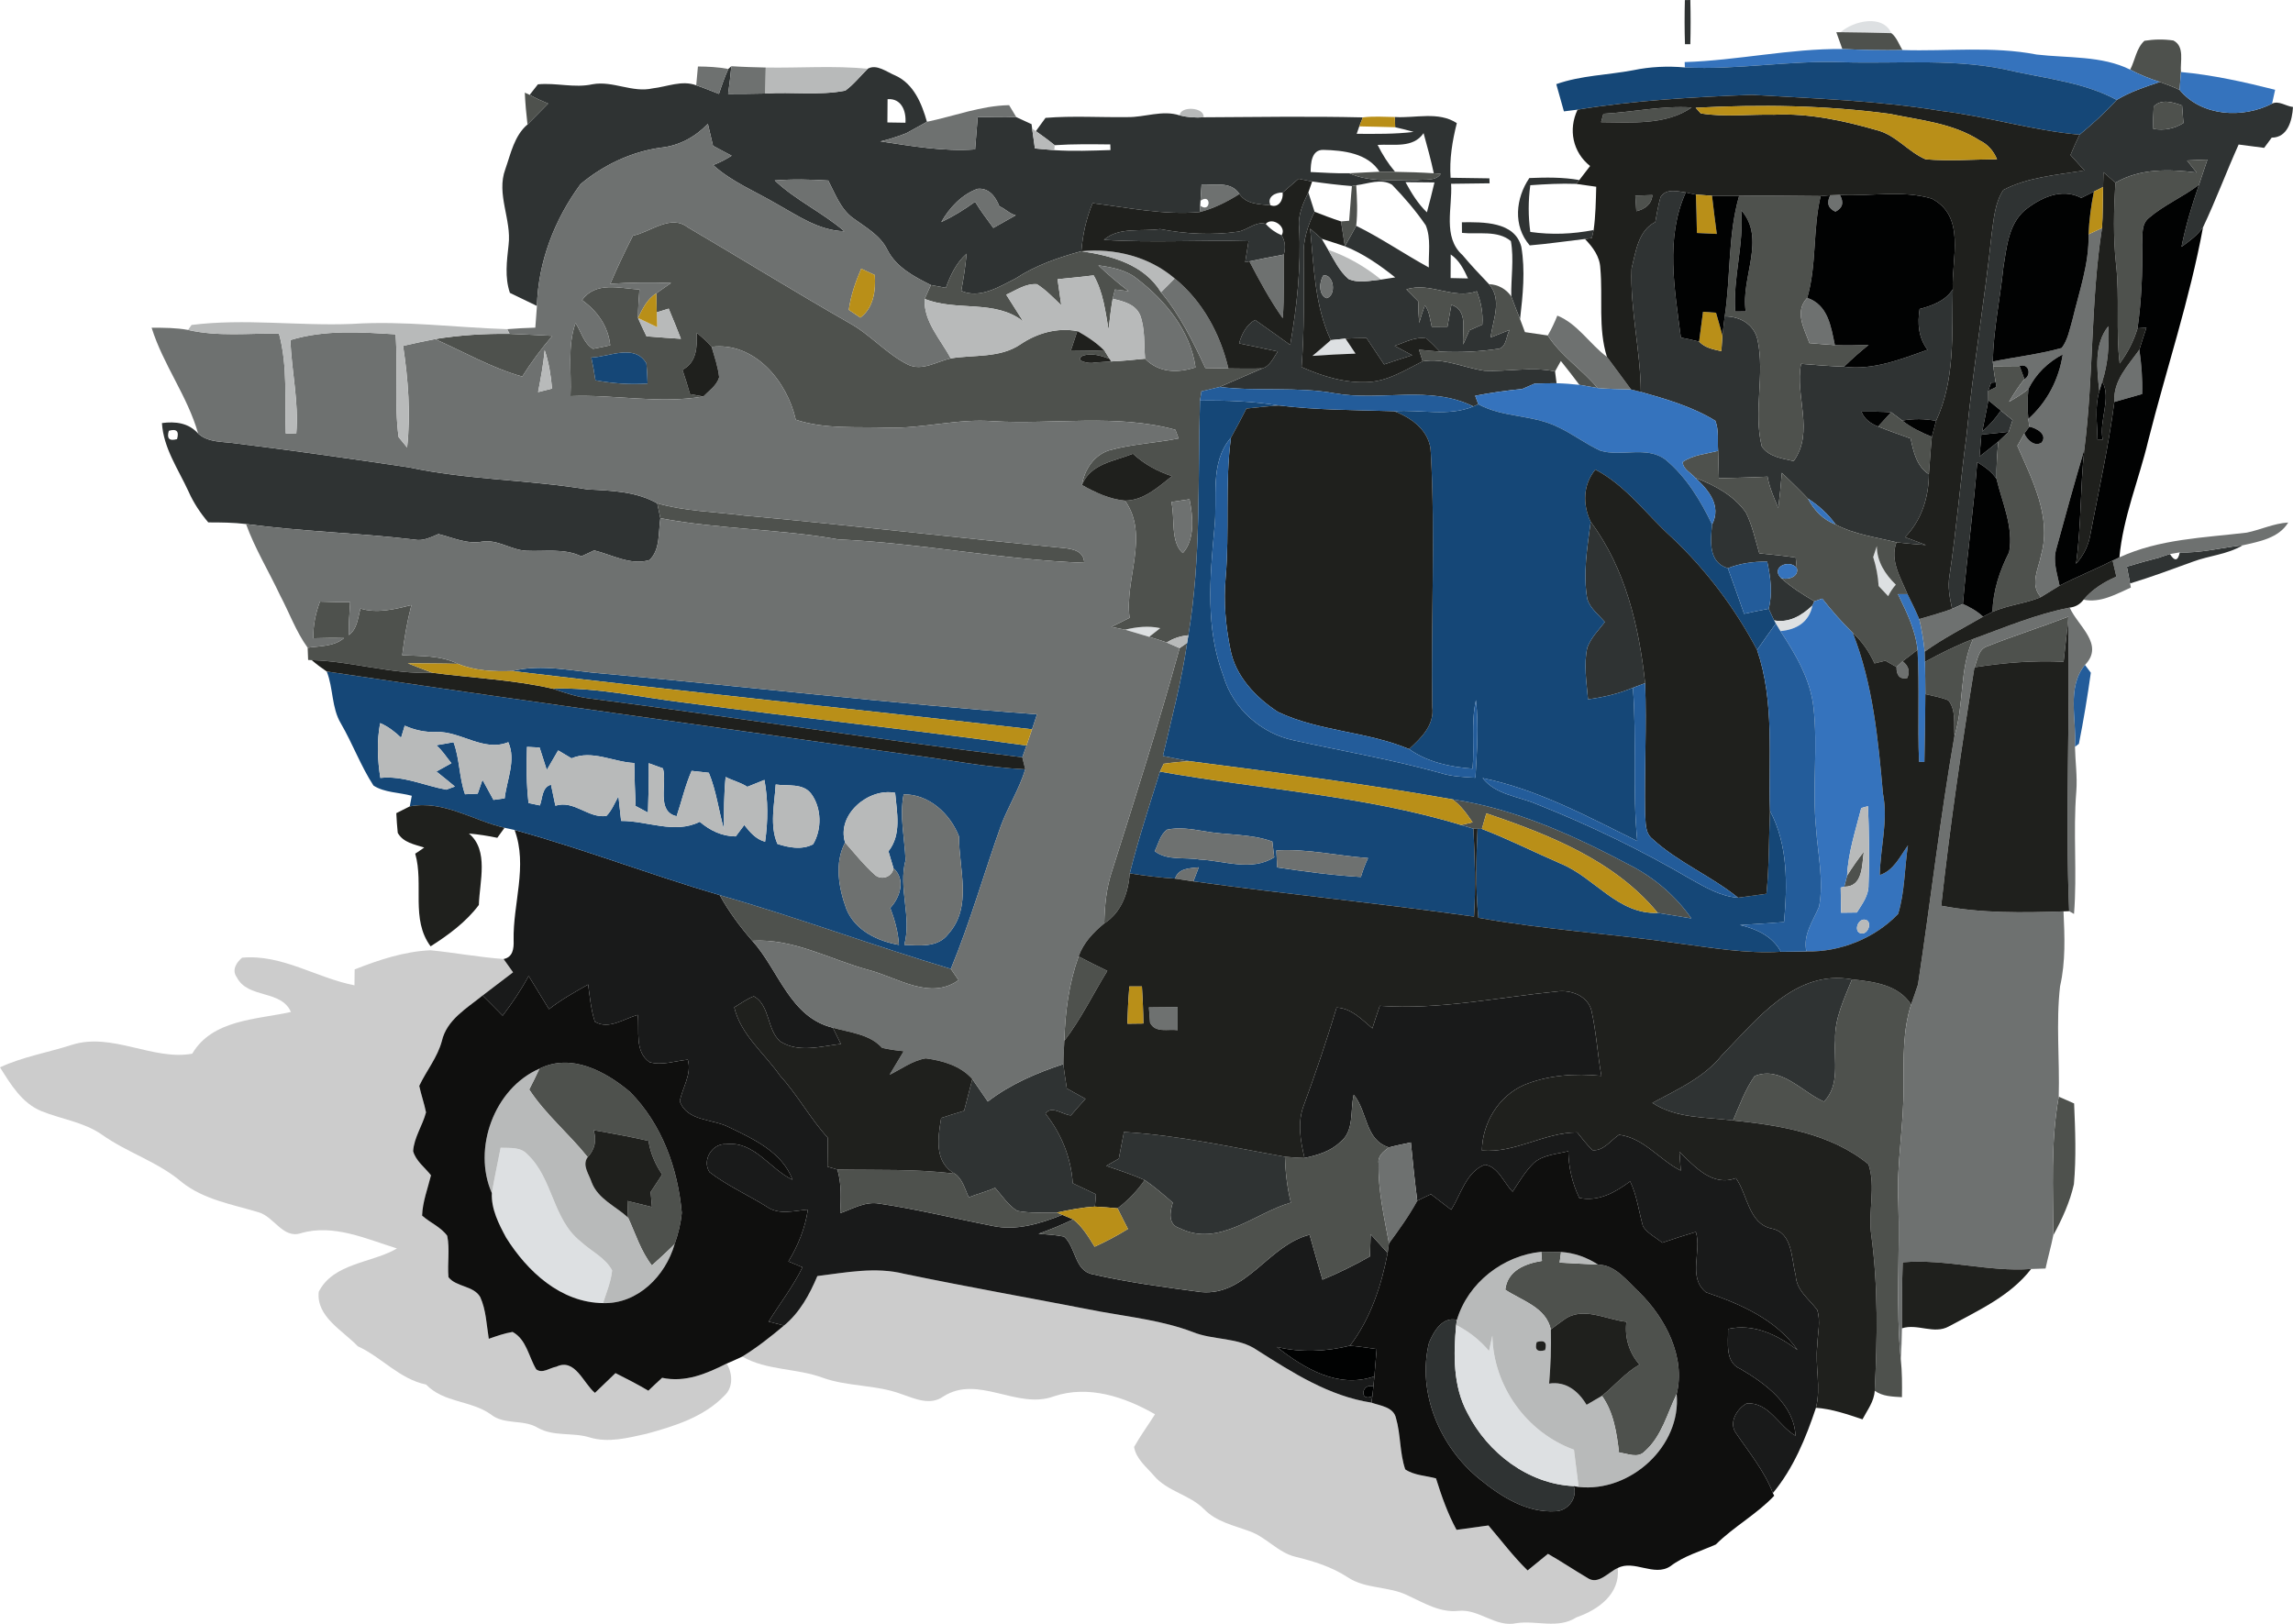 <svg width="24" height="17" viewBox="0 0 24 17" fill="none" xmlns="http://www.w3.org/2000/svg">
<path d="M17.635 0.001L17.692 0C17.696 0.154 17.696 0.309 17.692 0.463L17.636 0.463C17.631 0.309 17.631 0.155 17.635 0.001Z" fill="#2F3333"/>
<path d="M7.623 0.722L7.655 0.693C7.646 0.79 7.635 0.887 7.621 0.983C7.752 0.983 7.881 0.982 8.011 0.979C8.289 0.96 8.572 1.002 8.847 0.949C8.936 0.884 9.004 0.797 9.082 0.72C9.175 0.666 9.283 0.755 9.372 0.791C9.564 0.878 9.648 1.085 9.702 1.275C9.63 1.314 9.559 1.356 9.487 1.394L9.469 1.401C9.386 1.433 9.302 1.46 9.215 1.48C9.543 1.529 9.873 1.588 10.206 1.564C10.215 1.452 10.224 1.339 10.233 1.227C10.368 1.225 10.502 1.22 10.637 1.226C10.69 1.25 10.744 1.275 10.797 1.3L10.803 1.346C10.812 1.415 10.822 1.485 10.832 1.554C10.899 1.561 10.967 1.566 11.035 1.572C11.23 1.585 11.427 1.577 11.623 1.571L11.621 1.512C11.427 1.51 11.233 1.507 11.039 1.52C10.975 1.468 10.909 1.42 10.842 1.373C10.867 1.338 10.918 1.269 10.943 1.234C11.228 1.211 11.514 1.23 11.8 1.226C11.983 1.229 12.166 1.149 12.347 1.208C12.428 1.228 12.514 1.234 12.598 1.228C13.153 1.225 13.709 1.216 14.264 1.229C14.255 1.253 14.237 1.3 14.227 1.323C14.22 1.342 14.207 1.381 14.2 1.401C14.399 1.402 14.598 1.405 14.796 1.381C14.732 1.363 14.668 1.346 14.603 1.332C14.602 1.306 14.6 1.252 14.599 1.225C14.813 1.239 15.057 1.163 15.248 1.289C15.201 1.476 15.169 1.668 15.183 1.861C15.318 1.863 15.454 1.865 15.589 1.867L15.591 1.919C15.456 1.92 15.322 1.923 15.188 1.924C15.204 2.172 15.096 2.482 15.308 2.671C15.396 2.776 15.49 2.876 15.585 2.975C15.726 3.135 15.626 3.35 15.601 3.533C15.668 3.507 15.734 3.48 15.801 3.454C15.762 3.516 15.772 3.623 15.693 3.65C15.487 3.682 15.278 3.692 15.07 3.681C15.025 3.633 14.979 3.587 14.931 3.543C14.814 3.521 14.705 3.585 14.597 3.621C14.658 3.653 14.72 3.686 14.781 3.719C14.683 3.749 14.585 3.782 14.487 3.815C14.425 3.723 14.364 3.631 14.303 3.539C14.229 3.539 14.156 3.541 14.083 3.545C14.044 3.549 13.967 3.557 13.929 3.561C13.759 3.198 13.752 2.786 13.713 2.394C13.753 2.429 13.794 2.464 13.834 2.5C13.851 2.529 13.884 2.587 13.901 2.615C13.964 2.722 14.019 2.839 14.115 2.921C14.221 2.968 14.343 2.937 14.455 2.927C14.492 2.921 14.567 2.909 14.603 2.904C14.441 2.775 14.27 2.655 14.076 2.578C14.117 2.507 14.157 2.436 14.195 2.364C14.457 2.493 14.698 2.66 14.955 2.8C14.95 2.654 14.98 2.498 14.923 2.359C14.819 2.207 14.698 2.066 14.57 1.934C14.456 1.864 14.317 1.925 14.195 1.939L14.15 1.948C14.01 1.937 13.872 1.92 13.734 1.9C13.698 1.893 13.626 1.879 13.591 1.872C13.535 1.92 13.48 1.968 13.425 2.016C13.351 2.012 13.256 2.062 13.298 2.149C13.18 2.137 13.047 2.14 12.973 2.031C12.883 1.894 12.715 1.941 12.576 1.935C12.573 1.977 12.568 2.06 12.565 2.102L12.562 2.153L12.557 2.22C12.183 2.254 11.807 2.173 11.436 2.127C11.369 2.287 11.332 2.457 11.318 2.63C11.077 2.696 10.839 2.778 10.629 2.916C10.457 3.003 10.255 3.131 10.061 3.045C10.086 2.916 10.105 2.786 10.117 2.656C10.009 2.751 9.949 2.88 9.9 3.013C9.848 3.004 9.795 2.994 9.743 2.984C9.568 2.896 9.381 2.799 9.288 2.616C9.213 2.462 9.06 2.38 8.928 2.283C8.797 2.187 8.741 2.028 8.669 1.89C8.482 1.878 8.295 1.874 8.109 1.889C8.329 2.097 8.609 2.224 8.837 2.421C8.573 2.415 8.354 2.26 8.133 2.137C7.907 2.004 7.66 1.905 7.464 1.728C7.532 1.703 7.596 1.669 7.658 1.63C7.592 1.596 7.527 1.561 7.463 1.526C7.445 1.449 7.427 1.373 7.409 1.296C7.277 1.434 7.107 1.527 6.915 1.546C6.607 1.589 6.315 1.728 6.077 1.927C5.804 2.297 5.633 2.74 5.62 3.203C5.526 3.157 5.432 3.111 5.337 3.066C5.281 2.902 5.305 2.732 5.323 2.564C5.356 2.298 5.192 2.033 5.289 1.771C5.347 1.607 5.382 1.422 5.521 1.303C5.592 1.23 5.665 1.158 5.737 1.084C5.671 1.057 5.606 1.028 5.544 0.993C5.566 0.965 5.609 0.91 5.63 0.883C5.821 0.864 6.012 0.924 6.202 0.882C6.415 0.843 6.619 0.974 6.832 0.925C6.982 0.908 7.138 0.837 7.287 0.893C7.367 0.92 7.446 0.952 7.525 0.983C7.554 0.895 7.584 0.807 7.623 0.722ZM9.29 1.038C9.289 1.119 9.288 1.201 9.288 1.282C9.335 1.283 9.429 1.284 9.477 1.285C9.486 1.162 9.435 1.028 9.29 1.038ZM14.419 1.517C14.469 1.618 14.529 1.713 14.602 1.799C14.561 1.798 14.48 1.798 14.439 1.798C14.316 1.603 14.061 1.574 13.85 1.569C13.726 1.567 13.719 1.71 13.718 1.801C13.852 1.807 13.987 1.817 14.123 1.814C14.345 1.914 14.597 1.879 14.834 1.885C14.915 1.874 15.026 1.9 15.08 1.82L15.007 1.814C14.977 1.672 14.938 1.533 14.9 1.394C14.79 1.555 14.586 1.506 14.419 1.517ZM14.711 1.907C14.773 2.021 14.841 2.133 14.935 2.223C14.963 2.119 14.989 2.015 15.014 1.91C14.913 1.909 14.812 1.908 14.711 1.907ZM9.852 2.325C9.977 2.266 10.095 2.193 10.206 2.112C10.263 2.208 10.332 2.296 10.397 2.386C10.475 2.343 10.553 2.298 10.631 2.254C10.566 2.238 10.521 2.184 10.46 2.16C10.422 2.062 10.351 1.963 10.23 1.977C10.065 2.038 9.937 2.175 9.852 2.325ZM15.184 2.664C15.183 2.746 15.183 2.828 15.183 2.911C15.228 2.912 15.319 2.914 15.365 2.915C15.321 2.82 15.274 2.724 15.184 2.664ZM13.852 2.883C13.806 2.947 13.799 3.091 13.886 3.122C13.991 3.09 13.961 2.869 13.852 2.883ZM14.72 3.03C14.761 3.071 14.802 3.113 14.844 3.155C14.844 3.23 14.848 3.306 14.854 3.381C14.871 3.32 14.891 3.258 14.914 3.196C14.963 3.26 14.967 3.345 14.986 3.421C15.04 3.42 15.095 3.42 15.15 3.42C15.164 3.343 15.177 3.267 15.191 3.191C15.372 3.25 15.301 3.462 15.315 3.606C15.336 3.557 15.358 3.507 15.38 3.458C15.413 3.443 15.481 3.413 15.515 3.398C15.524 3.278 15.501 3.16 15.457 3.049C15.205 3.138 14.968 2.948 14.72 3.03Z" fill="#2F3333"/>
<path d="M22.155 1.046C22.295 0.961 22.451 0.91 22.606 0.858C22.676 0.883 22.746 0.909 22.813 0.941C23.043 1.22 23.475 1.243 23.781 1.085C23.85 1.05 23.928 1.113 24 1.12C23.992 1.258 23.946 1.441 23.777 1.441C23.751 1.476 23.725 1.512 23.698 1.548C23.61 1.535 23.52 1.526 23.431 1.513C23.302 1.8 23.193 2.095 23.058 2.38C22.999 2.464 22.916 2.525 22.833 2.584C22.877 2.363 22.943 2.147 23.016 1.934C23.045 1.846 23.075 1.758 23.104 1.671C23.033 1.674 22.962 1.676 22.891 1.68C22.924 1.722 22.957 1.763 22.99 1.806C22.702 1.77 22.399 1.762 22.141 1.913C22.099 1.876 22.058 1.84 22.016 1.803C22.015 1.842 22.013 1.919 22.012 1.958C21.988 1.97 21.939 1.994 21.916 2.006C21.872 2.028 21.828 2.05 21.784 2.072C21.578 1.962 21.351 2.072 21.187 2.206C21.02 2.357 21.002 2.595 20.968 2.804C20.934 3.131 20.864 3.455 20.858 3.785L20.863 3.834C20.87 3.89 20.878 3.947 20.888 4.003L20.84 4.006C20.833 4.027 20.818 4.07 20.81 4.092C20.811 4.117 20.811 4.166 20.811 4.191C20.793 4.3 20.768 4.408 20.747 4.518C20.822 4.454 20.887 4.38 20.942 4.298C20.983 4.331 21.024 4.364 21.065 4.398C21.052 4.439 21.039 4.479 21.025 4.52C20.93 4.531 20.834 4.541 20.738 4.55C20.731 4.626 20.725 4.703 20.719 4.779C20.785 4.728 20.851 4.676 20.915 4.623C20.904 4.753 20.894 4.883 20.897 5.014C20.846 4.935 20.772 4.886 20.695 4.838C20.657 5.335 20.587 5.828 20.545 6.323C20.517 6.336 20.461 6.361 20.432 6.374C20.407 6.259 20.384 6.142 20.405 6.025C20.479 5.535 20.518 5.041 20.584 4.55C20.652 3.848 20.772 3.152 20.846 2.45C20.869 2.294 20.878 2.124 20.969 1.988C21.229 1.853 21.532 1.832 21.817 1.784C21.768 1.73 21.719 1.677 21.671 1.623C21.701 1.551 21.732 1.48 21.766 1.41C21.903 1.297 22.035 1.177 22.155 1.046ZM22.542 1.116C22.537 1.194 22.535 1.271 22.538 1.349C22.65 1.368 22.756 1.349 22.853 1.288C22.85 1.242 22.842 1.151 22.839 1.105C22.746 1.07 22.619 1.031 22.542 1.116Z" fill="#2F3333"/>
<path d="M16.007 1.864C16.182 1.857 16.357 1.854 16.53 1.885L16.496 1.925C16.336 1.919 16.177 1.928 16.017 1.939C15.995 2.101 15.995 2.266 16.017 2.428C16.238 2.46 16.461 2.451 16.68 2.408C16.676 2.429 16.666 2.471 16.661 2.492C16.643 2.495 16.607 2.5 16.589 2.502C16.396 2.524 16.204 2.553 16.011 2.569C15.834 2.366 15.863 2.076 16.007 1.864Z" fill="#2F3333"/>
<path d="M17.38 2.064C17.437 1.97 17.555 2.002 17.644 2.015C17.427 2.496 17.529 3.031 17.593 3.534C17.657 3.546 17.72 3.56 17.784 3.576C17.845 3.642 17.933 3.658 18.017 3.676C18.02 3.635 18.025 3.553 18.028 3.511C18.034 3.462 18.046 3.361 18.052 3.312C18.211 3.311 18.359 3.395 18.396 3.558C18.474 3.925 18.349 4.308 18.44 4.674C18.516 4.784 18.654 4.8 18.774 4.827C18.993 4.52 18.785 4.149 18.851 3.809C19.001 3.822 19.151 3.833 19.301 3.839C19.606 3.878 19.894 3.762 20.175 3.662C20.079 3.536 20.068 3.385 20.092 3.235C20.226 3.199 20.36 3.151 20.439 3.029C20.429 3.491 20.466 3.976 20.264 4.406C20.147 4.383 20.028 4.382 19.91 4.403C19.872 4.373 19.833 4.344 19.794 4.316C19.69 4.309 19.586 4.309 19.483 4.31C19.514 4.388 19.581 4.436 19.657 4.465C19.769 4.511 19.884 4.549 19.998 4.591C20.028 4.732 20.06 4.881 20.189 4.965C20.187 5.208 20.112 5.447 19.939 5.624C20.012 5.65 20.084 5.678 20.158 5.706C20.055 5.698 19.952 5.69 19.85 5.677C19.636 5.625 19.411 5.595 19.214 5.492C19.135 5.382 19.036 5.292 18.923 5.22C18.834 5.127 18.743 5.038 18.65 4.95C18.64 5.073 18.628 5.195 18.613 5.318C18.567 5.211 18.521 5.105 18.5 4.99C18.331 5 18.16 5.001 17.991 5.007C17.988 4.912 17.985 4.816 17.983 4.72C17.975 4.615 17.993 4.505 17.954 4.405C17.715 4.258 17.442 4.179 17.174 4.103C17.171 3.671 17.061 3.244 17.077 2.812C17.121 2.638 17.145 2.415 17.325 2.325C17.342 2.238 17.355 2.15 17.38 2.064Z" fill="#2F3333"/>
<path d="M13.598 2.385C13.581 2.252 13.639 2.131 13.694 2.014C13.715 2.082 13.737 2.149 13.759 2.217C13.688 2.36 13.638 2.515 13.645 2.678C13.648 3.066 13.653 3.455 13.623 3.843C13.846 3.942 14.087 4.015 14.333 3.999C14.537 3.985 14.712 3.871 14.89 3.783C15.113 3.744 15.319 3.85 15.535 3.881C15.782 3.893 16.031 3.837 16.276 3.888C16.28 3.919 16.288 3.981 16.292 4.012C16.215 4.012 16.138 4.013 16.062 4.016C16.03 4.03 15.965 4.058 15.933 4.072C15.768 4.088 15.603 4.112 15.44 4.143C15.448 4.165 15.465 4.21 15.473 4.232C15.46 4.238 15.434 4.249 15.421 4.255C14.967 4.029 14.453 4.203 13.973 4.118C13.574 4.045 13.167 4.1 12.766 4.051C12.915 3.986 13.063 3.921 13.212 3.857C13.296 3.832 13.328 3.744 13.374 3.68C13.239 3.65 13.104 3.623 12.969 3.595C12.998 3.495 13.043 3.404 13.136 3.349C13.259 3.436 13.382 3.522 13.504 3.611C13.575 3.207 13.619 2.796 13.598 2.385Z" fill="#2F3333"/>
<path d="M12.961 2.425C13.057 2.407 13.149 2.313 13.248 2.344C13.294 2.396 13.35 2.436 13.414 2.463C13.451 2.524 13.458 2.591 13.437 2.665C13.316 2.687 13.197 2.711 13.077 2.736L13.033 2.745C13.044 2.672 13.056 2.598 13.068 2.525C12.563 2.511 12.058 2.544 11.554 2.511C11.713 2.372 11.948 2.427 12.142 2.398C12.412 2.45 12.688 2.465 12.961 2.425Z" fill="#2F3333"/>
<path d="M15.301 2.327C15.521 2.325 15.853 2.317 15.923 2.583C15.966 2.833 15.939 3.091 15.91 3.341C15.878 3.262 15.848 3.183 15.818 3.103C15.814 2.91 15.848 2.715 15.814 2.524C15.675 2.407 15.471 2.456 15.302 2.438C15.302 2.41 15.301 2.354 15.301 2.327Z" fill="#2F3333"/>
<path d="M22.792 2.635C22.923 2.575 22.866 2.802 22.769 2.795C22.684 2.779 22.742 2.661 22.792 2.635Z" fill="#2F3333"/>
<path d="M22.669 2.859C22.843 2.77 22.678 3.053 22.669 2.859Z" fill="#2F3333"/>
<path d="M22.611 2.976C22.785 2.886 22.62 3.17 22.611 2.976Z" fill="#2F3333"/>
<path d="M22.553 3.092C22.726 3.002 22.561 3.286 22.553 3.092Z" fill="#2F3333"/>
<path d="M22.492 3.208C22.666 3.119 22.5 3.402 22.492 3.208Z" fill="#2F3333"/>
<path d="M22.434 3.327C22.608 3.237 22.442 3.521 22.434 3.327Z" fill="#2F3333"/>
<path d="M1.695 4.429C1.837 4.41 1.974 4.427 2.074 4.539C2.183 4.638 2.34 4.621 2.475 4.643C3.076 4.717 3.676 4.803 4.275 4.892C4.893 5.024 5.529 5.021 6.151 5.124C6.401 5.136 6.656 5.144 6.879 5.269C6.887 5.308 6.904 5.386 6.912 5.425C6.89 5.569 6.912 5.756 6.798 5.863C6.603 5.923 6.406 5.808 6.219 5.762C6.174 5.783 6.129 5.803 6.085 5.824C5.903 5.737 5.702 5.776 5.509 5.766C5.35 5.759 5.21 5.645 5.048 5.67C4.889 5.7 4.739 5.628 4.589 5.591C4.509 5.624 4.428 5.668 4.338 5.649C3.752 5.579 3.16 5.565 2.575 5.486C2.443 5.47 2.312 5.469 2.18 5.469C2.097 5.371 2.026 5.264 1.974 5.147C1.867 4.913 1.711 4.693 1.695 4.429ZM1.767 4.51C1.743 4.591 1.772 4.62 1.853 4.597C1.877 4.515 1.848 4.486 1.767 4.51Z" fill="#2F3333"/>
<path d="M17.745 5.003C17.947 5.079 18.147 5.186 18.274 5.366C18.34 5.5 18.372 5.649 18.414 5.793C18.541 5.805 18.669 5.818 18.795 5.837C18.798 5.865 18.803 5.919 18.806 5.946C18.728 5.85 18.53 5.937 18.64 6.05C18.745 6.146 18.867 6.222 18.99 6.295L18.97 6.339C18.861 6.443 18.726 6.524 18.569 6.495C18.555 6.464 18.526 6.403 18.512 6.373C18.555 6.21 18.531 6.042 18.497 5.88C18.356 5.878 18.216 5.896 18.085 5.949C17.878 5.887 17.903 5.662 17.92 5.491C18.02 5.294 17.884 5.131 17.745 5.003Z" fill="#2F3333"/>
<path d="M16.649 5.463C17.013 5.95 17.155 6.558 17.219 7.152C17.187 7.164 17.123 7.188 17.091 7.2C16.941 7.263 16.782 7.3 16.621 7.321C16.606 7.141 16.574 6.957 16.614 6.778C16.653 6.676 16.731 6.597 16.797 6.512C16.733 6.436 16.646 6.371 16.614 6.274C16.566 6.005 16.614 5.731 16.649 5.463Z" fill="#2F3333"/>
<path d="M22.815 5.783C23.037 5.792 23.253 5.732 23.473 5.709C23.313 5.805 23.122 5.816 22.95 5.881C22.733 5.96 22.516 6.041 22.295 6.108C22.283 6.049 22.272 5.99 22.261 5.932C22.375 5.897 22.491 5.866 22.606 5.836C22.61 5.835 22.619 5.831 22.623 5.829C22.645 5.822 22.689 5.808 22.712 5.8C22.761 5.879 22.796 5.874 22.815 5.783Z" fill="#2F3333"/>
<path d="M8.259 8.333C8.442 8.369 8.442 8.696 8.26 8.738C8.255 8.603 8.255 8.468 8.259 8.333Z" fill="#2F3333"/>
<path d="M5.386 8.689C6.11 8.888 6.813 9.16 7.533 9.371C7.628 9.543 7.745 9.701 7.874 9.849C8.151 10.155 8.267 10.65 8.717 10.759C8.745 10.815 8.773 10.872 8.801 10.929C8.593 10.953 8.362 11.025 8.17 10.905C8.024 10.785 8.063 10.525 7.89 10.43C7.816 10.458 7.753 10.506 7.685 10.546C7.755 10.836 8 11.025 8.164 11.261C8.349 11.464 8.479 11.708 8.664 11.911C8.664 12.012 8.663 12.113 8.661 12.214C8.687 12.221 8.739 12.236 8.765 12.244C8.809 12.393 8.802 12.548 8.794 12.701C8.924 12.655 9.055 12.576 9.199 12.6C9.599 12.658 9.993 12.757 10.389 12.834C10.64 12.888 10.888 12.809 11.119 12.718C11.148 12.73 11.205 12.754 11.233 12.766C11.115 12.822 10.993 12.873 10.87 12.916C10.959 12.923 11.049 12.928 11.137 12.946C11.264 13.058 11.245 13.307 11.44 13.341C11.813 13.427 12.195 13.476 12.574 13.527C13.049 13.568 13.276 13.033 13.707 12.927C13.75 13.084 13.797 13.24 13.842 13.397C14.013 13.326 14.179 13.244 14.339 13.153C14.341 13.076 14.344 12.998 14.346 12.921C14.405 12.986 14.464 13.051 14.524 13.117C14.459 13.46 14.344 13.807 14.13 14.088C13.878 14.15 13.618 14.162 13.364 14.101C13.65 14.327 14.009 14.541 14.385 14.409C14.383 14.436 14.377 14.488 14.375 14.514C14.247 14.475 14.227 14.682 14.364 14.617L14.354 14.684C13.911 14.616 13.53 14.371 13.16 14.136C12.959 13.996 12.701 14.034 12.482 13.944C12.173 13.827 11.844 13.79 11.522 13.732C10.837 13.599 10.149 13.477 9.466 13.336C9.164 13.26 8.856 13.322 8.555 13.359C8.474 13.552 8.371 13.741 8.206 13.877C8.152 13.863 8.098 13.849 8.045 13.836C8.162 13.646 8.301 13.469 8.399 13.267C8.362 13.252 8.289 13.222 8.252 13.206C8.354 13.039 8.427 12.856 8.456 12.663C8.312 12.675 8.151 12.724 8.023 12.631C7.826 12.509 7.611 12.412 7.426 12.271C7.345 12.147 7.453 11.968 7.601 11.978C7.895 11.944 8.056 12.238 8.295 12.351C8.188 12.062 7.888 11.925 7.629 11.8C7.458 11.712 7.192 11.741 7.115 11.529C7.143 11.384 7.243 11.245 7.199 11.094C7.067 11.106 6.929 11.158 6.799 11.12C6.639 11.01 6.695 10.791 6.675 10.625C6.531 10.664 6.371 10.784 6.226 10.696C6.185 10.57 6.174 10.437 6.156 10.307C6.015 10.386 5.874 10.465 5.746 10.565C5.675 10.449 5.603 10.333 5.533 10.217C5.455 10.364 5.361 10.501 5.261 10.633C5.191 10.562 5.122 10.491 5.051 10.422C5.158 10.341 5.263 10.26 5.37 10.179C5.337 10.133 5.304 10.086 5.271 10.04C5.369 10.021 5.379 9.929 5.376 9.846C5.367 9.46 5.526 9.067 5.386 8.689Z" fill="#191A1A"/>
<path d="M18.025 11.044C18.39 10.672 18.791 10.146 19.384 10.253C19.302 10.458 19.2 10.664 19.208 10.89C19.192 11.106 19.261 11.361 19.09 11.533C18.858 11.431 18.641 11.155 18.366 11.265C18.265 11.407 18.207 11.572 18.139 11.73C17.854 11.694 17.544 11.71 17.295 11.546C17.556 11.406 17.836 11.282 18.025 11.044Z" fill="#2F3333"/>
<path d="M14.442 10.53C15.063 10.574 15.679 10.441 16.295 10.38C16.44 10.359 16.617 10.424 16.657 10.579C16.708 10.803 16.72 11.036 16.761 11.263C16.488 11.236 16.204 11.254 15.948 11.36C15.683 11.478 15.515 11.758 15.511 12.045C15.86 12.074 16.162 11.856 16.508 11.855C16.559 11.918 16.609 11.984 16.668 12.041C16.784 12.052 16.858 11.938 16.946 11.88C17.21 11.914 17.366 12.142 17.592 12.255C17.587 12.189 17.583 12.125 17.578 12.059C17.738 12.213 17.923 12.426 18.169 12.334C18.294 12.509 18.299 12.807 18.541 12.861C18.767 12.906 18.747 13.176 18.795 13.35C18.8 13.506 18.934 13.599 19.02 13.713C19.059 13.833 19.024 13.961 19.021 14.085C18.996 14.302 19.062 14.523 19.007 14.738C18.901 15.055 18.772 15.371 18.556 15.631C18.467 15.398 18.307 15.206 18.169 15.002C18.091 14.893 18.179 14.748 18.283 14.692C18.517 14.679 18.614 14.928 18.793 15.031C18.778 14.704 18.477 14.483 18.218 14.332C18.051 14.262 18.09 14.056 18.087 13.913C18.357 13.852 18.604 13.976 18.814 14.133C18.587 13.812 18.216 13.651 17.856 13.529C17.661 13.371 17.813 13.105 17.75 12.897C17.632 12.932 17.515 12.97 17.398 13.01C17.33 12.954 17.246 12.914 17.197 12.84C17.152 12.682 17.134 12.517 17.062 12.368C16.906 12.483 16.732 12.583 16.53 12.541C16.456 12.387 16.418 12.221 16.415 12.052C16.293 12.083 16.156 12.088 16.056 12.173C15.965 12.261 15.901 12.372 15.832 12.476C15.739 12.383 15.683 12.214 15.541 12.193C15.345 12.269 15.293 12.502 15.189 12.665C15.118 12.611 15.047 12.556 14.977 12.502C14.929 12.525 14.881 12.547 14.834 12.571C14.808 12.368 14.787 12.164 14.767 11.96C14.69 11.977 14.613 11.992 14.537 12.012C14.284 11.934 14.316 11.635 14.169 11.461C14.13 11.625 14.178 11.839 14.028 11.956C13.927 12.054 13.789 12.094 13.654 12.123C13.611 11.942 13.577 11.749 13.647 11.57C13.771 11.233 13.886 10.892 13.99 10.548C14.145 10.555 14.252 10.672 14.364 10.766C14.389 10.687 14.415 10.608 14.442 10.53Z" fill="#191A1A"/>
<path d="M10.339 11.532C10.574 11.35 10.849 11.233 11.13 11.14C11.139 11.225 11.153 11.31 11.166 11.395C11.231 11.431 11.297 11.467 11.362 11.504C11.31 11.56 11.259 11.618 11.209 11.677C11.123 11.671 11.004 11.567 10.943 11.659C11.109 11.87 11.21 12.117 11.228 12.387C11.309 12.426 11.39 12.464 11.471 12.503C11.467 12.545 11.464 12.588 11.46 12.632C11.325 12.64 11.193 12.666 11.062 12.694C10.923 12.693 10.784 12.703 10.648 12.677C10.551 12.618 10.489 12.518 10.415 12.435C10.326 12.476 10.23 12.498 10.14 12.535C10.099 12.449 10.077 12.347 9.995 12.288C9.775 12.168 9.816 11.911 9.851 11.704C9.931 11.678 10.011 11.653 10.091 11.629C10.119 11.518 10.148 11.408 10.177 11.297C10.232 11.374 10.285 11.454 10.339 11.532Z" fill="#2F3333"/>
<path d="M11.764 11.851C12.332 11.884 12.89 12.01 13.449 12.11C13.454 12.271 13.472 12.432 13.511 12.59C13.13 12.7 12.756 13.064 12.345 12.857C12.221 12.819 12.246 12.684 12.275 12.591C12.18 12.508 12.085 12.425 11.981 12.354C11.849 12.296 11.713 12.251 11.578 12.206C11.611 12.186 11.677 12.149 11.71 12.13C11.728 12.037 11.746 11.944 11.764 11.851Z" fill="#2F3333"/>
<path d="M14.957 14.057C15.006 13.939 15.097 13.781 15.249 13.818L15.241 13.871C15.213 14.181 15.207 14.513 15.36 14.794C15.572 15.211 15.995 15.536 16.472 15.558C16.514 15.683 16.412 15.815 16.285 15.821C15.982 15.841 15.711 15.668 15.487 15.485C15.075 15.152 14.828 14.583 14.957 14.057Z" fill="#2F3333"/>
<path d="M19.265 0.337C19.402 0.217 19.707 0.147 19.796 0.347C19.619 0.341 19.442 0.34 19.265 0.337Z" fill="#DDE0E2"/>
<path d="M17.709 1.237C17.739 1.268 17.739 1.268 17.709 1.237Z" fill="#DDE0E2"/>
<path d="M6.912 1.638C7.087 1.55 6.919 1.832 6.912 1.638Z" fill="#DDE0E2"/>
<path d="M13.929 3.561C13.967 3.557 14.044 3.549 14.083 3.545C14.117 3.597 14.153 3.65 14.188 3.702C14.038 3.707 13.887 3.715 13.737 3.726C13.802 3.672 13.866 3.617 13.929 3.561Z" fill="#DDE0E2"/>
<path d="M19.606 5.832C19.618 5.793 19.631 5.755 19.644 5.717C19.645 5.879 19.73 6.011 19.843 6.121C19.811 6.157 19.784 6.197 19.763 6.241C19.738 6.214 19.688 6.162 19.663 6.135C19.657 6.032 19.637 5.93 19.606 5.832Z" fill="#DDE0E2"/>
<path d="M19.514 6.013C19.544 6.043 19.544 6.043 19.514 6.013Z" fill="#DDE0E2"/>
<path d="M19.167 6.249C19.197 6.278 19.197 6.278 19.167 6.249Z" fill="#DDE0E2"/>
<path d="M18.569 6.495C18.726 6.524 18.861 6.443 18.97 6.339C18.936 6.512 18.804 6.592 18.635 6.607C18.623 6.587 18.6 6.548 18.587 6.528L18.569 6.495Z" fill="#DDE0E2"/>
<path d="M11.776 6.592C11.897 6.563 12.02 6.549 12.144 6.576C12.114 6.599 12.057 6.644 12.028 6.667C11.943 6.642 11.86 6.616 11.776 6.592Z" fill="#DDE0E2"/>
<path d="M5.24 12.016C5.338 12.02 5.449 12.004 5.522 12.087C5.788 12.337 5.784 12.765 6.076 12.996C6.185 13.098 6.335 13.165 6.407 13.3C6.395 13.418 6.348 13.529 6.312 13.642C5.87 13.638 5.518 13.31 5.297 12.956C5.22 12.813 5.14 12.657 5.148 12.49C5.175 12.332 5.209 12.174 5.24 12.016Z" fill="#DDE0E2"/>
<path d="M15.241 13.871C15.373 13.938 15.49 14.03 15.585 14.143C15.594 14.103 15.612 14.023 15.62 13.982C15.629 14.51 15.978 14.997 16.474 15.177C16.491 15.307 16.507 15.437 16.523 15.567L16.472 15.558C15.995 15.536 15.572 15.211 15.36 14.794C15.207 14.513 15.213 14.181 15.241 13.871Z" fill="#DDE0E2"/>
<path d="M19.22 0.337L19.265 0.337C19.442 0.34 19.619 0.341 19.796 0.347C19.853 0.391 19.875 0.465 19.913 0.524C19.703 0.528 19.492 0.523 19.283 0.513C19.262 0.454 19.241 0.395 19.22 0.337Z" fill="#4E514D"/>
<path d="M22.445 0.427C22.545 0.411 22.647 0.409 22.748 0.424C22.869 0.486 22.818 0.644 22.827 0.754C22.823 0.8 22.817 0.894 22.813 0.941C22.746 0.909 22.676 0.883 22.606 0.858C22.5 0.823 22.395 0.783 22.296 0.729C22.347 0.631 22.36 0.504 22.445 0.427Z" fill="#4E514D"/>
<path d="M5.493 0.97L5.544 0.993C5.606 1.028 5.671 1.057 5.737 1.084C5.665 1.158 5.592 1.23 5.521 1.303C5.508 1.192 5.498 1.081 5.493 0.97Z" fill="#4E514D"/>
<path d="M22.542 1.116C22.619 1.031 22.746 1.07 22.839 1.105C22.842 1.151 22.85 1.242 22.853 1.288C22.756 1.349 22.65 1.368 22.538 1.349C22.535 1.271 22.537 1.194 22.542 1.116Z" fill="#4E514D"/>
<path d="M16.782 1.191C17.09 1.174 17.396 1.105 17.706 1.125C17.439 1.313 17.072 1.281 16.758 1.279C16.764 1.257 16.776 1.213 16.782 1.191Z" fill="#4E514D"/>
<path d="M22.891 1.68C22.962 1.676 23.033 1.674 23.104 1.671C23.075 1.758 23.045 1.846 23.016 1.934C22.849 2.062 22.65 2.145 22.49 2.283C22.408 2.351 22.428 2.465 22.421 2.56C22.427 2.853 22.414 3.146 22.373 3.437C22.333 3.57 22.269 3.694 22.186 3.805C22.144 3.461 22.187 3.113 22.148 2.768C22.117 2.484 22.124 2.197 22.141 1.913C22.399 1.762 22.702 1.77 22.99 1.806C22.957 1.763 22.924 1.722 22.891 1.68Z" fill="#4E514D"/>
<path d="M14.123 1.814C14.227 1.809 14.333 1.802 14.439 1.798C14.48 1.798 14.561 1.798 14.602 1.799C14.736 1.801 14.872 1.805 15.007 1.814L15.08 1.82C15.026 1.9 14.915 1.874 14.834 1.885C14.597 1.879 14.345 1.914 14.123 1.814Z" fill="#4E514D"/>
<path d="M14.15 1.948L14.195 1.939C14.204 2.08 14.211 2.223 14.195 2.364C14.157 2.436 14.117 2.507 14.076 2.578C14.062 2.491 14.049 2.404 14.036 2.318C14.057 2.316 14.1 2.313 14.121 2.311C14.132 2.19 14.138 2.069 14.15 1.948Z" fill="#4E514D"/>
<path d="M17.116 2.048C17.16 2.047 17.25 2.044 17.295 2.042C17.288 2.139 17.214 2.191 17.127 2.211C17.124 2.171 17.119 2.089 17.116 2.048Z" fill="#4E514D"/>
<path d="M18.203 2.05C18.487 2.045 18.771 2.052 19.056 2.053C18.973 2.403 19.016 2.774 18.916 3.118C18.779 3.261 18.883 3.438 18.939 3.592C19.027 3.599 19.116 3.607 19.205 3.613C19.322 3.618 19.44 3.615 19.558 3.611C19.469 3.682 19.383 3.759 19.301 3.839C19.151 3.833 19.001 3.822 18.851 3.809C18.785 4.149 18.993 4.52 18.774 4.827C18.654 4.8 18.516 4.784 18.44 4.674C18.349 4.308 18.474 3.925 18.396 3.558C18.359 3.395 18.211 3.311 18.052 3.312C18.116 2.892 18.084 2.461 18.203 2.05ZM18.224 2.2C18.256 2.558 18.137 2.904 18.162 3.261C18.19 3.26 18.245 3.26 18.272 3.26C18.216 2.91 18.49 2.499 18.224 2.2Z" fill="#4E514D"/>
<path d="M6.625 2.467C6.811 2.429 7.019 2.24 7.199 2.38C7.763 2.711 8.318 3.055 8.885 3.379C9.108 3.5 9.274 3.702 9.501 3.816C9.65 3.89 9.805 3.784 9.951 3.752C10.195 3.712 10.464 3.751 10.679 3.606C10.854 3.487 11.065 3.427 11.276 3.466C11.254 3.533 11.231 3.599 11.209 3.667C11.327 3.668 11.446 3.669 11.563 3.675C11.576 3.696 11.601 3.737 11.614 3.758C11.526 3.723 11.428 3.694 11.335 3.723C11.229 3.779 11.411 3.812 11.451 3.796C11.496 3.793 11.584 3.787 11.628 3.784C11.747 3.778 11.866 3.768 11.985 3.755C12.128 3.904 12.326 3.907 12.513 3.846C12.46 3.465 12.2 3.148 11.903 2.92C11.788 2.826 11.639 2.798 11.496 2.778C11.596 2.873 11.702 2.964 11.813 3.048C11.777 3.044 11.706 3.035 11.67 3.031C11.664 3.055 11.652 3.104 11.646 3.128C11.627 3.235 11.615 3.343 11.603 3.452C11.569 3.258 11.547 3.057 11.447 2.883C11.321 2.898 11.195 2.911 11.069 2.923C11.082 3.014 11.095 3.105 11.108 3.196C11.027 3.119 10.948 3.035 10.853 2.975C10.735 2.966 10.635 3.039 10.532 3.085C10.591 3.178 10.649 3.271 10.709 3.364C10.412 3.131 10.013 3.264 9.678 3.129C9.699 3.08 9.721 3.032 9.743 2.984C9.795 2.994 9.848 3.004 9.9 3.013C9.949 2.88 10.009 2.751 10.117 2.656C10.105 2.786 10.086 2.916 10.061 3.045C10.255 3.131 10.457 3.003 10.629 2.916C10.839 2.778 11.077 2.696 11.318 2.63C11.634 2.676 11.974 2.768 12.152 3.059C12.35 3.296 12.486 3.575 12.616 3.853C12.696 3.854 12.776 3.855 12.857 3.857C12.975 3.858 13.094 3.861 13.212 3.857C13.063 3.921 12.915 3.986 12.766 4.051C12.702 4.066 12.638 4.081 12.575 4.097C12.572 4.122 12.564 4.17 12.56 4.194C12.535 5.013 12.574 5.838 12.438 6.651C12.358 6.657 12.28 6.683 12.212 6.726C12.151 6.705 12.09 6.685 12.028 6.667C12.057 6.644 12.114 6.599 12.144 6.576C12.02 6.549 11.897 6.563 11.776 6.592C11.727 6.582 11.68 6.572 11.632 6.563C11.695 6.531 11.759 6.5 11.823 6.468C11.768 6.063 12.034 5.609 11.775 5.241C11.973 5.24 12.121 5.099 12.267 4.985C12.116 4.935 11.975 4.859 11.858 4.75C11.661 4.831 11.416 4.851 11.324 5.077C11.351 4.917 11.448 4.767 11.608 4.715C11.845 4.648 12.095 4.638 12.336 4.59C12.327 4.567 12.31 4.521 12.302 4.499C11.681 4.33 11.031 4.446 10.398 4.41C10.025 4.379 9.66 4.489 9.288 4.477C8.968 4.465 8.639 4.497 8.329 4.394C8.239 3.992 7.898 3.576 7.448 3.631C7.403 3.575 7.346 3.53 7.292 3.483C7.298 3.632 7.293 3.793 7.143 3.872C7.172 3.956 7.198 4.04 7.222 4.126C7.257 4.132 7.326 4.145 7.361 4.151C6.898 4.231 6.434 4.128 5.971 4.147C5.984 3.892 5.936 3.628 6.024 3.382C6.083 3.471 6.109 3.596 6.207 3.652C6.267 3.641 6.327 3.629 6.387 3.615C6.366 3.416 6.252 3.256 6.092 3.142C6.234 2.942 6.486 3.019 6.693 3.031C6.685 3.13 6.678 3.229 6.678 3.329C6.706 3.394 6.736 3.457 6.767 3.521C6.887 3.53 7.007 3.54 7.127 3.547C7.086 3.441 7.043 3.336 6.999 3.231C6.968 3.241 6.905 3.26 6.874 3.27C6.872 3.204 6.87 3.137 6.869 3.071C6.921 3.034 6.972 2.998 7.024 2.963C6.813 2.955 6.6 2.957 6.388 2.971C6.461 2.8 6.54 2.632 6.625 2.467ZM6.189 3.743C6.206 3.822 6.221 3.901 6.232 3.981C6.412 4.014 6.595 4.029 6.778 4.015C6.776 3.945 6.772 3.875 6.766 3.805C6.643 3.594 6.377 3.737 6.189 3.743ZM12.26 5.255C12.301 5.426 12.247 5.673 12.38 5.79C12.508 5.653 12.487 5.407 12.45 5.227C12.403 5.234 12.307 5.248 12.26 5.255Z" fill="#4E514D"/>
<path d="M14.72 3.03C14.968 2.948 15.205 3.138 15.457 3.049C15.501 3.16 15.524 3.278 15.515 3.398C15.481 3.413 15.413 3.443 15.38 3.458C15.358 3.507 15.336 3.557 15.315 3.606C15.301 3.462 15.372 3.25 15.191 3.191C15.177 3.267 15.164 3.343 15.15 3.42C15.095 3.42 15.04 3.42 14.986 3.421C14.967 3.345 14.963 3.26 14.914 3.196C14.891 3.258 14.871 3.32 14.854 3.381C14.848 3.306 14.844 3.23 14.844 3.155C14.802 3.113 14.761 3.071 14.72 3.03Z" fill="#4E514D"/>
<path d="M15.585 2.975C15.679 2.978 15.764 3.025 15.818 3.103C15.848 3.183 15.878 3.262 15.91 3.341C15.922 3.375 15.948 3.443 15.961 3.477C16.041 3.488 16.12 3.5 16.2 3.512C16.338 3.727 16.559 3.867 16.721 4.062C16.657 4.051 16.595 4.04 16.531 4.029C16.468 3.944 16.402 3.861 16.337 3.779C16.322 3.806 16.292 3.861 16.276 3.888C16.031 3.837 15.782 3.893 15.535 3.881C15.319 3.85 15.113 3.744 14.89 3.783C14.88 3.752 14.861 3.691 14.852 3.661C14.924 3.669 14.997 3.675 15.07 3.681C15.278 3.692 15.487 3.682 15.693 3.65C15.772 3.623 15.762 3.516 15.801 3.454C15.734 3.48 15.668 3.507 15.601 3.533C15.626 3.35 15.726 3.135 15.585 2.975Z" fill="#4E514D"/>
<path d="M4.553 3.55C4.81 3.508 5.072 3.492 5.333 3.495C5.482 3.5 5.632 3.509 5.781 3.516C5.666 3.65 5.56 3.793 5.466 3.942C5.145 3.852 4.856 3.684 4.553 3.55Z" fill="#4E514D"/>
<path d="M20.863 3.834C20.954 3.833 21.046 3.833 21.138 3.832C21.151 3.866 21.177 3.935 21.189 3.969C21.128 4.043 21.076 4.124 21.028 4.207C21.098 4.166 21.169 4.124 21.231 4.072C21.22 4.175 21.219 4.28 21.23 4.385C21.232 4.405 21.237 4.446 21.24 4.467C21.226 4.485 21.201 4.52 21.188 4.538C21.163 4.581 21.139 4.624 21.115 4.668C21.27 5.021 21.474 5.409 21.365 5.805C21.338 5.952 21.24 6.121 21.362 6.251C21.198 6.319 21.018 6.334 20.855 6.405C20.86 6.184 20.93 5.976 21.029 5.78C21.077 5.52 20.957 5.263 20.897 5.014C20.894 4.883 20.904 4.753 20.915 4.623C20.942 4.597 20.997 4.546 21.025 4.52C21.039 4.479 21.052 4.439 21.065 4.398C21.024 4.364 20.983 4.331 20.942 4.298C20.909 4.271 20.844 4.217 20.811 4.191C20.811 4.166 20.811 4.117 20.81 4.092C20.831 4.082 20.874 4.061 20.895 4.051L20.888 4.003C20.878 3.947 20.87 3.89 20.863 3.834Z" fill="#4E514D"/>
<path d="M19.794 4.316C19.833 4.344 19.872 4.373 19.91 4.403C20.003 4.477 20.11 4.528 20.22 4.573C20.207 4.703 20.2 4.834 20.189 4.965C20.06 4.881 20.028 4.732 19.998 4.591C19.884 4.549 19.769 4.511 19.657 4.465C19.702 4.416 19.748 4.366 19.794 4.316Z" fill="#4E514D"/>
<path d="M17.612 4.837C17.72 4.761 17.858 4.752 17.983 4.72C17.985 4.816 17.988 4.912 17.991 5.007C18.16 5.001 18.331 5 18.5 4.99C18.521 5.105 18.567 5.211 18.613 5.318C18.628 5.195 18.64 5.073 18.65 4.95C18.743 5.038 18.834 5.127 18.923 5.22C18.986 5.342 19.083 5.442 19.214 5.492C19.411 5.595 19.636 5.625 19.85 5.677C19.778 5.867 19.894 6.05 19.965 6.22C19.94 6.22 19.89 6.22 19.865 6.22C19.954 6.405 20.05 6.594 20.07 6.803C20.017 6.843 19.966 6.883 19.914 6.923C19.899 6.939 19.867 6.968 19.85 6.983C19.811 6.961 19.773 6.939 19.734 6.917C19.696 6.926 19.658 6.935 19.62 6.945C19.565 6.825 19.491 6.716 19.393 6.627C19.279 6.514 19.172 6.394 19.073 6.267C19.053 6.274 19.011 6.288 18.99 6.295C18.867 6.222 18.745 6.146 18.64 6.05C18.709 6.076 18.834 6.04 18.806 5.946C18.803 5.919 18.798 5.865 18.795 5.837C18.669 5.818 18.541 5.805 18.414 5.793C18.372 5.649 18.34 5.5 18.274 5.366C18.147 5.186 17.947 5.079 17.745 5.003C17.7 4.95 17.616 4.915 17.612 4.837ZM19.606 5.832C19.637 5.93 19.657 6.032 19.663 6.135C19.688 6.162 19.738 6.214 19.763 6.241C19.784 6.197 19.811 6.157 19.843 6.121C19.73 6.011 19.645 5.879 19.644 5.717C19.631 5.755 19.618 5.793 19.606 5.832ZM19.514 6.013C19.544 6.043 19.544 6.043 19.514 6.013ZM19.167 6.249C19.197 6.278 19.197 6.278 19.167 6.249Z" fill="#4E514D"/>
<path d="M6.879 5.269C7.174 5.354 7.485 5.357 7.788 5.397C8.905 5.498 10.018 5.63 11.134 5.737C11.233 5.748 11.345 5.77 11.348 5.892C10.485 5.861 9.635 5.685 8.773 5.647C8.157 5.537 7.527 5.542 6.912 5.425C6.904 5.386 6.887 5.308 6.879 5.269Z" fill="#4E514D"/>
<path d="M3.349 6.298C3.454 6.302 3.559 6.304 3.665 6.304C3.657 6.418 3.65 6.534 3.65 6.649C3.741 6.585 3.745 6.468 3.773 6.371C3.951 6.425 4.132 6.377 4.306 6.335C4.261 6.507 4.231 6.683 4.21 6.86C4.407 6.869 4.612 6.86 4.793 6.95C4.618 6.945 4.443 6.946 4.268 6.944C4.353 6.978 4.439 7.011 4.525 7.043C4.098 7.061 3.688 6.923 3.263 6.911L3.225 6.909C3.224 6.877 3.221 6.813 3.22 6.781C3.35 6.762 3.494 6.77 3.601 6.68C3.494 6.677 3.386 6.679 3.279 6.682C3.277 6.551 3.302 6.422 3.349 6.298Z" fill="#4E514D"/>
<path d="M20.795 6.768C21.076 6.656 21.365 6.565 21.648 6.456L21.646 6.508C21.631 6.648 21.613 6.788 21.599 6.928C21.286 6.912 20.974 6.938 20.666 6.986C20.698 6.911 20.705 6.8 20.795 6.768Z" fill="#4E514D"/>
<path d="M20.148 6.929C20.311 6.839 20.478 6.757 20.651 6.69C20.506 7.01 20.56 7.372 20.457 7.703C20.447 7.58 20.476 7.434 20.392 7.331C20.314 7.3 20.233 7.285 20.152 7.267C20.152 7.154 20.15 7.041 20.148 6.929Z" fill="#4E514D"/>
<path d="M12.347 6.785C12.367 6.771 12.406 6.743 12.425 6.73C12.368 7.13 12.263 7.521 12.172 7.914C12.265 7.932 12.359 7.952 12.453 7.969C12.362 7.974 12.271 7.983 12.18 7.996C12.17 8.016 12.151 8.058 12.141 8.078C12.031 8.431 11.915 8.784 11.825 9.143C11.808 9.348 11.739 9.55 11.558 9.667C11.562 9.48 11.58 9.293 11.64 9.116C11.886 8.341 12.131 7.568 12.347 6.785Z" fill="#4E514D"/>
<path d="M15.201 8.368C15.866 8.467 16.484 8.752 17.073 9.064C17.323 9.195 17.542 9.383 17.703 9.615C17.585 9.596 17.469 9.575 17.351 9.557C16.902 9.01 16.211 8.736 15.557 8.515C15.545 8.556 15.521 8.637 15.51 8.678L15.465 8.677L15.422 8.676C15.39 8.666 15.325 8.647 15.293 8.637C15.323 8.63 15.383 8.616 15.413 8.609C15.353 8.52 15.29 8.431 15.201 8.368Z" fill="#4E514D"/>
<path d="M19.333 9.167C19.386 9.08 19.446 8.997 19.508 8.916C19.487 9.057 19.501 9.284 19.303 9.283C19.311 9.254 19.326 9.196 19.333 9.167Z" fill="#4E514D"/>
<path d="M7.533 9.371C8.347 9.604 9.14 9.9 9.952 10.143C9.979 10.182 10.006 10.221 10.033 10.261C9.735 10.475 9.396 10.235 9.093 10.155C8.689 10.046 8.304 9.822 7.874 9.849C7.745 9.701 7.628 9.543 7.533 9.371Z" fill="#4E514D"/>
<path d="M11.14 10.896C11.148 10.597 11.188 10.297 11.289 10.013C11.388 10.065 11.488 10.115 11.59 10.164C11.44 10.408 11.315 10.668 11.14 10.896Z" fill="#4E514D"/>
<path d="M19.384 10.253C19.611 10.278 19.865 10.306 20.003 10.516C19.915 10.788 19.925 11.078 19.923 11.36C19.931 11.769 19.848 12.174 19.869 12.584C19.887 13.133 19.841 13.684 19.895 14.232C19.909 14.363 19.909 14.495 19.907 14.627C19.809 14.621 19.705 14.62 19.622 14.56C19.649 14.017 19.659 13.47 19.586 12.93C19.551 12.684 19.636 12.426 19.557 12.189C19.164 11.866 18.632 11.781 18.139 11.73C18.207 11.572 18.265 11.407 18.366 11.265C18.641 11.155 18.858 11.431 19.09 11.533C19.261 11.361 19.192 11.106 19.208 10.89C19.2 10.664 19.302 10.458 19.384 10.253Z" fill="#4E514D"/>
<path d="M5.646 11.188C5.979 11.022 6.336 11.215 6.593 11.43C6.927 11.766 7.095 12.231 7.136 12.696C7.126 12.809 7.098 12.919 7.061 13.025C6.984 13.102 6.903 13.175 6.823 13.248C6.708 13.099 6.652 12.918 6.574 12.747C6.57 12.689 6.569 12.631 6.567 12.573C6.653 12.594 6.739 12.615 6.824 12.636C6.819 12.583 6.814 12.531 6.81 12.479C6.85 12.418 6.89 12.357 6.931 12.296C6.858 12.189 6.807 12.071 6.788 11.944C6.597 11.9 6.405 11.865 6.213 11.832C6.247 11.938 6.226 12.033 6.151 12.114C5.957 11.87 5.711 11.669 5.539 11.406C5.576 11.334 5.612 11.262 5.646 11.188Z" fill="#4E514D"/>
<path d="M14.169 11.461C14.316 11.635 14.284 11.934 14.537 12.012C14.482 12.054 14.418 12.101 14.429 12.18C14.423 12.463 14.488 12.741 14.538 13.017C14.534 13.042 14.527 13.092 14.524 13.117C14.464 13.051 14.405 12.986 14.346 12.921C14.344 12.998 14.341 13.076 14.339 13.153C14.179 13.244 14.013 13.326 13.842 13.397C13.797 13.24 13.75 13.084 13.707 12.927C13.276 13.033 13.049 13.568 12.574 13.527C12.195 13.476 11.813 13.427 11.44 13.341C11.245 13.307 11.264 13.058 11.137 12.946C11.049 12.928 10.959 12.923 10.87 12.916C10.993 12.873 11.115 12.822 11.233 12.766C11.33 12.842 11.393 12.949 11.457 13.052C11.577 12.997 11.694 12.936 11.806 12.866C11.769 12.794 11.732 12.722 11.697 12.65C11.807 12.567 11.902 12.467 11.981 12.354C12.085 12.425 12.18 12.508 12.275 12.591C12.246 12.684 12.221 12.819 12.345 12.857C12.756 13.064 13.13 12.7 13.511 12.59C13.472 12.432 13.454 12.271 13.449 12.11C13.517 12.116 13.586 12.121 13.654 12.123C13.789 12.094 13.927 12.054 14.028 11.956C14.178 11.839 14.13 11.625 14.169 11.461Z" fill="#4E514D"/>
<path d="M21.548 11.481C21.601 11.504 21.655 11.528 21.709 11.552C21.721 11.833 21.732 12.117 21.707 12.397C21.665 12.585 21.583 12.763 21.491 12.933C21.49 12.447 21.462 11.961 21.548 11.481Z" fill="#4E514D"/>
<path d="M8.765 12.244C9.175 12.252 9.587 12.235 9.995 12.288C10.077 12.347 10.099 12.449 10.14 12.535C10.23 12.498 10.326 12.476 10.415 12.435C10.489 12.518 10.551 12.618 10.648 12.677C10.784 12.703 10.923 12.693 11.062 12.694L11.119 12.718C10.888 12.809 10.64 12.888 10.389 12.834C9.993 12.757 9.599 12.658 9.199 12.6C9.055 12.576 8.924 12.655 8.794 12.701C8.802 12.548 8.809 12.393 8.765 12.244Z" fill="#4E514D"/>
<path d="M16.132 13.105C16.201 13.106 16.269 13.107 16.339 13.107C16.335 13.135 16.328 13.191 16.324 13.218C16.458 13.226 16.592 13.232 16.726 13.239C16.913 13.244 17.03 13.411 17.156 13.527C17.43 13.796 17.645 14.205 17.549 14.594C17.45 14.797 17.393 15.037 17.217 15.192C17.142 15.273 17.036 15.215 16.946 15.207C16.921 15.001 16.891 14.787 16.767 14.613C16.9 14.506 17.011 14.371 17.16 14.286C17.05 14.16 17.003 14.002 17.023 13.838C16.808 13.815 16.562 13.669 16.366 13.819C16.321 13.851 16.276 13.883 16.232 13.918C16.182 13.686 15.93 13.618 15.755 13.502C15.779 13.3 15.962 13.23 16.139 13.2C16.137 13.176 16.133 13.129 16.132 13.105Z" fill="#4E514D"/>
<path d="M17.633 0.65C18.185 0.633 18.73 0.508 19.283 0.513C19.492 0.523 19.703 0.528 19.913 0.524C20.381 0.539 20.854 0.481 21.317 0.571C21.642 0.609 21.998 0.581 22.296 0.729C22.395 0.783 22.5 0.823 22.606 0.858C22.451 0.91 22.295 0.961 22.155 1.046C21.826 0.869 21.45 0.827 21.091 0.75C20.495 0.603 19.877 0.671 19.27 0.651C18.723 0.632 18.181 0.734 17.635 0.706L17.633 0.65Z" fill="#3573BD"/>
<path d="M22.827 0.754C23.161 0.785 23.489 0.858 23.813 0.94C23.805 0.976 23.789 1.049 23.781 1.085C23.475 1.243 23.043 1.22 22.813 0.941C22.817 0.894 22.823 0.8 22.827 0.754Z" fill="#3573BD"/>
<path d="M16.062 4.016C16.138 4.013 16.215 4.012 16.292 4.012C16.372 4.014 16.451 4.02 16.531 4.029C16.595 4.04 16.657 4.051 16.721 4.062C16.837 4.073 16.954 4.073 17.071 4.077C17.097 4.084 17.149 4.097 17.174 4.103C17.442 4.179 17.715 4.258 17.954 4.405C17.993 4.505 17.975 4.615 17.983 4.72C17.858 4.752 17.72 4.761 17.612 4.837C17.616 4.915 17.7 4.95 17.745 5.003C17.884 5.131 18.02 5.294 17.92 5.491C17.799 5.239 17.649 4.99 17.43 4.81C17.231 4.664 16.968 4.786 16.748 4.717C16.593 4.646 16.457 4.539 16.301 4.468C16.04 4.34 15.73 4.373 15.473 4.232C15.465 4.21 15.448 4.165 15.44 4.143C15.603 4.112 15.768 4.088 15.933 4.072C15.965 4.058 16.03 4.03 16.062 4.016Z" fill="#3573BD"/>
<path d="M19.214 5.492C19.135 5.382 19.036 5.292 18.923 5.22C18.986 5.342 19.083 5.442 19.214 5.492Z" fill="#3573BD"/>
<path d="M18.806 5.946C18.728 5.85 18.53 5.937 18.64 6.05C18.709 6.076 18.834 6.04 18.806 5.946Z" fill="#3573BD"/>
<path d="M18.99 6.295C19.011 6.288 19.053 6.274 19.073 6.267C19.172 6.394 19.279 6.514 19.393 6.627C19.603 7.163 19.658 7.738 19.708 8.306C19.765 8.591 19.68 8.875 19.675 9.161C19.821 9.113 19.887 8.966 19.97 8.85C19.933 9.089 19.938 9.336 19.867 9.568C19.622 9.823 19.261 9.969 18.907 9.96C18.868 9.787 18.977 9.642 19.04 9.491C19.09 9.219 19.027 8.943 19.008 8.671C18.966 8.249 19.029 7.824 18.981 7.403C18.948 7.109 18.794 6.85 18.635 6.607C18.804 6.592 18.936 6.512 18.97 6.339L18.99 6.295ZM19.481 8.46C19.422 8.693 19.344 8.925 19.333 9.167C19.326 9.196 19.311 9.254 19.303 9.283L19.266 9.292C19.268 9.38 19.269 9.467 19.27 9.555C19.312 9.554 19.394 9.553 19.435 9.553C19.491 9.463 19.561 9.373 19.557 9.261C19.568 8.987 19.562 8.713 19.552 8.44C19.534 8.444 19.498 8.454 19.481 8.46ZM19.511 9.627C19.436 9.628 19.399 9.769 19.49 9.773C19.563 9.772 19.601 9.631 19.511 9.627Z" fill="#3573BD"/>
<path d="M19.865 6.22C19.89 6.22 19.94 6.22 19.965 6.22C20.008 6.305 20.05 6.392 20.088 6.481C20.115 6.593 20.133 6.707 20.145 6.822C20.146 6.849 20.147 6.902 20.148 6.929C20.15 7.041 20.152 7.154 20.152 7.267C20.151 7.504 20.147 7.741 20.142 7.977L20.086 7.976C20.069 7.585 20.092 7.194 20.07 6.803C20.05 6.594 19.954 6.405 19.865 6.22Z" fill="#3573BD"/>
<path d="M20.046 8.123C20.127 8.16 20.125 8.38 20.046 8.419C19.997 8.333 19.995 8.209 20.046 8.123Z" fill="#3573BD"/>
<path d="M19.98 8.591C20.064 8.582 20.061 8.727 20.01 8.766C19.925 8.775 19.928 8.63 19.98 8.591Z" fill="#3573BD"/>
<path d="M17.635 0.706C18.181 0.734 18.723 0.632 19.27 0.651C19.877 0.671 20.495 0.603 21.091 0.75C21.45 0.827 21.826 0.869 22.155 1.046C22.035 1.177 21.903 1.297 21.766 1.41C21.276 1.367 20.804 1.219 20.316 1.161C19.661 1.053 18.998 1.032 18.336 0.993C17.727 1.016 17.114 1.05 16.512 1.148C16.476 1.153 16.404 1.162 16.369 1.166C16.342 1.071 16.316 0.976 16.289 0.881C16.548 0.789 16.826 0.786 17.095 0.735C17.272 0.698 17.454 0.69 17.635 0.706Z" fill="#154777"/>
<path d="M6.189 3.743C6.377 3.737 6.643 3.594 6.766 3.805C6.772 3.875 6.776 3.945 6.778 4.015C6.595 4.029 6.412 4.014 6.232 3.981C6.221 3.901 6.206 3.822 6.189 3.743Z" fill="#154777"/>
<path d="M12.56 4.194C12.837 4.19 13.115 4.201 13.389 4.245C13.274 4.252 13.16 4.265 13.046 4.277C12.994 4.379 12.94 4.481 12.884 4.582C12.656 4.847 12.747 5.21 12.711 5.529C12.663 6.045 12.616 6.584 12.806 7.08C12.906 7.419 13.202 7.681 13.547 7.752C14.058 7.864 14.574 7.952 15.078 8.093C15.196 8.13 15.32 8.135 15.443 8.142C15.458 7.871 15.479 7.599 15.448 7.329C15.396 7.565 15.434 7.808 15.413 8.047C15.178 8.03 14.943 7.98 14.748 7.842C14.876 7.725 15.016 7.59 14.991 7.4C14.975 6.514 15.025 5.627 14.976 4.741C14.971 4.518 14.783 4.377 14.592 4.305C14.867 4.285 15.16 4.364 15.421 4.255C15.434 4.249 15.46 4.238 15.473 4.232C15.73 4.373 16.04 4.34 16.301 4.468C16.457 4.539 16.593 4.646 16.748 4.717C16.968 4.786 17.231 4.664 17.43 4.81C17.649 4.99 17.799 5.239 17.92 5.491C17.903 5.662 17.878 5.887 18.085 5.949C18.144 6.107 18.199 6.267 18.255 6.426C18.34 6.407 18.426 6.389 18.512 6.373C18.526 6.403 18.555 6.464 18.569 6.495L18.587 6.528C18.52 6.619 18.455 6.712 18.391 6.805C18.158 6.364 17.856 5.962 17.491 5.62C17.229 5.382 17.018 5.083 16.698 4.916C16.567 5.076 16.564 5.281 16.649 5.463C16.614 5.731 16.566 6.005 16.614 6.274C16.646 6.371 16.733 6.436 16.797 6.512C16.731 6.597 16.653 6.676 16.614 6.778C16.574 6.957 16.606 7.141 16.621 7.321C16.782 7.3 16.941 7.263 17.091 7.2C17.133 7.734 17.084 8.271 17.137 8.805C16.616 8.548 16.092 8.263 15.518 8.146C15.657 8.323 15.896 8.336 16.09 8.421C16.643 8.64 17.181 8.902 17.695 9.203C17.85 9.29 18.01 9.385 18.192 9.398C18.291 9.385 18.39 9.37 18.489 9.357C18.518 9.068 18.513 8.778 18.526 8.489C18.716 8.846 18.708 9.261 18.673 9.653C18.52 9.664 18.366 9.676 18.212 9.684C18.385 9.725 18.552 9.8 18.64 9.964C18.274 9.986 17.912 9.921 17.55 9.874C16.859 9.774 16.16 9.732 15.473 9.608C15.444 9.298 15.45 8.987 15.465 8.677L15.51 8.678C15.79 8.785 16.059 8.922 16.335 9.041C16.692 9.187 16.931 9.574 17.351 9.557C17.469 9.575 17.585 9.596 17.703 9.615C17.542 9.383 17.323 9.195 17.073 9.064C16.484 8.752 15.866 8.467 15.201 8.368C14.289 8.206 13.371 8.088 12.453 7.969C12.359 7.952 12.265 7.932 12.172 7.914C12.263 7.521 12.368 7.13 12.425 6.73C12.428 6.71 12.435 6.671 12.438 6.651C12.574 5.838 12.535 5.013 12.56 4.194Z" fill="#154777"/>
<path d="M5.362 7.025C5.678 6.946 5.998 7.029 6.315 7.052C7.828 7.19 9.338 7.367 10.854 7.478C10.836 7.53 10.819 7.583 10.802 7.635C8.989 7.428 7.173 7.243 5.362 7.025Z" fill="#154777"/>
<path d="M3.42 7.03C5.443 7.333 7.471 7.608 9.496 7.898C9.908 7.949 10.316 8.034 10.731 8.054C10.669 8.259 10.552 8.442 10.477 8.642C10.299 9.141 10.155 9.653 9.952 10.143C9.14 9.9 8.347 9.604 7.533 9.371C6.813 9.16 6.11 8.888 5.386 8.689C5.36 8.683 5.307 8.672 5.281 8.666C4.95 8.59 4.644 8.375 4.289 8.442C4.295 8.414 4.305 8.359 4.31 8.331C4.178 8.295 4.025 8.299 3.909 8.224C3.776 8.019 3.691 7.786 3.568 7.574C3.469 7.409 3.49 7.207 3.42 7.03ZM3.979 7.57C3.943 7.76 3.951 7.954 3.981 8.144C4.22 8.118 4.441 8.225 4.671 8.267C4.693 8.259 4.738 8.242 4.761 8.234C4.697 8.18 4.633 8.129 4.568 8.077C4.62 8.048 4.673 8.019 4.725 7.99C4.673 7.928 4.631 7.856 4.566 7.802C4.612 7.794 4.702 7.779 4.747 7.77C4.812 7.946 4.805 8.137 4.867 8.315C4.9 8.313 4.967 8.311 5 8.309C5.012 8.273 5.038 8.2 5.05 8.164C5.088 8.234 5.126 8.304 5.165 8.374C5.194 8.371 5.252 8.362 5.282 8.358C5.304 8.165 5.404 7.959 5.32 7.77C5.061 7.876 4.821 7.652 4.563 7.663C4.45 7.667 4.339 7.643 4.236 7.597C4.226 7.628 4.207 7.692 4.198 7.723C4.133 7.66 4.062 7.606 3.979 7.57ZM5.516 7.819C5.508 8.015 5.51 8.211 5.532 8.407C5.561 8.413 5.621 8.426 5.651 8.432C5.68 8.355 5.671 8.242 5.767 8.215C5.783 8.288 5.798 8.361 5.813 8.435C6.011 8.373 6.156 8.57 6.347 8.542C6.404 8.484 6.434 8.406 6.473 8.336C6.482 8.422 6.491 8.508 6.501 8.594C6.775 8.592 7.062 8.735 7.324 8.603C7.431 8.694 7.557 8.756 7.701 8.756C7.723 8.726 7.768 8.667 7.79 8.637C7.85 8.712 7.911 8.786 8.008 8.812C8.039 8.597 8.04 8.379 8.001 8.165C7.941 8.189 7.882 8.213 7.822 8.237C7.751 8.191 7.668 8.172 7.595 8.134C7.577 8.316 7.576 8.499 7.578 8.682C7.521 8.485 7.498 8.28 7.419 8.09C7.374 8.085 7.284 8.075 7.239 8.07C7.172 8.223 7.135 8.387 7.082 8.545C6.865 8.496 6.985 8.207 6.939 8.044C6.89 8.026 6.84 8.008 6.79 7.99C6.792 8.162 6.788 8.335 6.782 8.507C6.75 8.49 6.685 8.455 6.653 8.438C6.646 8.288 6.641 8.137 6.639 7.988C6.418 7.978 6.199 7.847 5.982 7.939C5.935 7.911 5.888 7.883 5.842 7.856C5.802 7.924 5.763 7.992 5.723 8.061C5.697 7.982 5.673 7.904 5.648 7.826C5.615 7.824 5.549 7.821 5.516 7.819ZM8.119 8.213C8.107 8.418 8.053 8.643 8.137 8.835C8.256 8.874 8.393 8.9 8.51 8.839C8.604 8.683 8.6 8.46 8.492 8.312C8.406 8.195 8.243 8.232 8.119 8.213ZM8.845 8.82C8.732 9.036 8.778 9.297 8.859 9.517C8.95 9.74 9.183 9.852 9.409 9.892C9.401 9.758 9.365 9.629 9.318 9.505C9.422 9.395 9.482 9.205 9.352 9.09C9.335 9.031 9.317 8.971 9.299 8.912C9.439 8.736 9.387 8.505 9.369 8.3C9.09 8.246 8.755 8.527 8.845 8.82ZM9.458 8.316C9.413 8.546 9.469 8.775 9.478 9.005C9.399 9.302 9.545 9.594 9.465 9.892C9.624 9.898 9.816 9.923 9.925 9.778C10.182 9.494 10.035 9.097 10.038 8.758C9.946 8.52 9.725 8.314 9.458 8.316Z" fill="#154777"/>
<path d="M5.781 7.209C6.248 7.194 6.704 7.301 7.165 7.356C8.357 7.514 9.553 7.639 10.744 7.805C10.732 7.836 10.711 7.897 10.7 7.928C9.185 7.744 7.676 7.506 6.163 7.311C6.031 7.294 5.906 7.251 5.781 7.209Z" fill="#154777"/>
<path d="M11.825 9.143C11.915 8.784 12.031 8.431 12.141 8.078C13.191 8.264 14.27 8.326 15.293 8.637C15.325 8.647 15.39 8.666 15.422 8.676C15.436 8.983 15.448 9.289 15.428 9.596C14.452 9.458 13.468 9.362 12.491 9.227C12.505 9.19 12.533 9.117 12.547 9.08C12.451 9.091 12.336 9.087 12.299 9.198C12.14 9.188 11.982 9.168 11.825 9.143ZM12.215 8.686C12.142 8.739 12.125 8.834 12.086 8.911C12.219 9.013 12.399 8.971 12.554 8.998C12.813 9.01 13.099 9.126 13.337 8.975C13.332 8.934 13.322 8.851 13.317 8.81C13.084 8.725 12.833 8.746 12.593 8.7C12.469 8.68 12.34 8.658 12.215 8.686ZM13.359 8.903C13.361 8.948 13.366 9.037 13.368 9.081C13.659 9.124 13.95 9.164 14.244 9.181C14.264 9.113 14.289 9.046 14.319 8.983C13.999 8.96 13.682 8.883 13.359 8.903Z" fill="#154777"/>
<path d="M7.305 0.696C7.411 0.697 7.518 0.702 7.623 0.722C7.584 0.807 7.554 0.895 7.525 0.983C7.446 0.952 7.367 0.92 7.287 0.893C7.292 0.844 7.3 0.746 7.305 0.696Z" fill="#6E7170"/>
<path d="M7.655 0.693C7.774 0.701 7.895 0.704 8.015 0.707C8.014 0.797 8.012 0.888 8.011 0.979C7.881 0.982 7.752 0.983 7.621 0.983C7.635 0.887 7.646 0.79 7.655 0.693Z" fill="#6E7170"/>
<path d="M9.702 1.275C9.988 1.216 10.267 1.106 10.562 1.101C10.581 1.133 10.618 1.195 10.637 1.226C10.502 1.22 10.368 1.225 10.233 1.227C10.224 1.339 10.215 1.452 10.206 1.564C9.873 1.588 9.543 1.529 9.215 1.48C9.302 1.46 9.386 1.433 9.469 1.401C9.474 1.399 9.482 1.395 9.487 1.394C9.559 1.356 9.63 1.314 9.702 1.275Z" fill="#6E7170"/>
<path d="M6.915 1.546C7.107 1.527 7.277 1.434 7.409 1.296C7.427 1.373 7.445 1.449 7.463 1.526C7.527 1.561 7.592 1.596 7.658 1.63C7.596 1.669 7.532 1.703 7.464 1.728C7.66 1.905 7.907 2.004 8.133 2.137C8.354 2.26 8.573 2.415 8.837 2.421C8.609 2.224 8.329 2.097 8.109 1.889C8.295 1.874 8.482 1.878 8.669 1.89C8.741 2.028 8.797 2.187 8.928 2.283C9.06 2.38 9.213 2.462 9.288 2.616C9.381 2.799 9.568 2.896 9.743 2.984C9.721 3.032 9.699 3.08 9.678 3.129C9.665 3.367 9.847 3.554 9.951 3.752C9.805 3.784 9.65 3.89 9.501 3.816C9.274 3.702 9.108 3.5 8.885 3.379C8.318 3.055 7.763 2.711 7.199 2.38C7.019 2.24 6.811 2.429 6.625 2.467C6.54 2.632 6.461 2.8 6.388 2.971C6.6 2.957 6.813 2.955 7.024 2.963C6.972 2.998 6.921 3.034 6.869 3.071C6.775 3.13 6.725 3.232 6.678 3.329C6.678 3.229 6.685 3.13 6.693 3.031C6.486 3.019 6.234 2.942 6.092 3.142C6.252 3.256 6.366 3.416 6.387 3.615C6.327 3.629 6.267 3.641 6.207 3.652C6.109 3.596 6.083 3.471 6.024 3.382C5.936 3.628 5.984 3.892 5.971 4.147C6.434 4.128 6.898 4.231 7.361 4.151C7.421 4.09 7.502 4.036 7.527 3.95C7.515 3.84 7.479 3.736 7.448 3.631C7.898 3.576 8.239 3.992 8.329 4.394C8.639 4.497 8.968 4.465 9.288 4.477C9.66 4.489 10.025 4.379 10.398 4.41C11.031 4.446 11.681 4.33 12.302 4.499C12.31 4.521 12.327 4.567 12.336 4.59C12.095 4.638 11.845 4.648 11.608 4.715C11.448 4.767 11.351 4.917 11.324 5.077C11.464 5.156 11.613 5.226 11.775 5.241C12.034 5.609 11.768 6.063 11.823 6.468C11.759 6.5 11.695 6.531 11.632 6.563C11.68 6.572 11.727 6.582 11.776 6.592C11.86 6.616 11.943 6.642 12.028 6.667C12.09 6.685 12.151 6.705 12.212 6.726C12.246 6.741 12.313 6.771 12.347 6.785C12.131 7.568 11.886 8.341 11.64 9.116C11.58 9.293 11.562 9.48 11.558 9.667C11.443 9.761 11.339 9.871 11.289 10.013C11.188 10.297 11.148 10.597 11.14 10.896C11.136 10.977 11.13 11.059 11.13 11.14C10.849 11.233 10.574 11.35 10.339 11.532C10.285 11.454 10.232 11.374 10.177 11.297C10.056 11.158 9.866 11.103 9.689 11.08C9.551 11.103 9.435 11.191 9.311 11.252C9.361 11.17 9.41 11.087 9.459 11.005C9.383 10.998 9.307 10.987 9.233 10.97C9.1 10.824 8.895 10.81 8.717 10.759C8.267 10.65 8.151 10.155 7.874 9.849C8.304 9.822 8.689 10.046 9.093 10.155C9.396 10.235 9.735 10.475 10.033 10.261C10.006 10.221 9.979 10.182 9.952 10.143C10.155 9.653 10.299 9.141 10.477 8.642C10.552 8.442 10.669 8.259 10.731 8.054C10.723 8.022 10.708 7.959 10.7 7.928C10.711 7.897 10.732 7.836 10.744 7.805C10.763 7.749 10.783 7.692 10.802 7.635C10.819 7.583 10.836 7.53 10.854 7.478C9.338 7.367 7.828 7.19 6.315 7.052C5.998 7.029 5.678 6.946 5.362 7.025C5.169 7.032 4.973 7.023 4.793 6.95C4.612 6.86 4.407 6.869 4.21 6.86C4.231 6.683 4.261 6.507 4.306 6.335C4.132 6.377 3.951 6.425 3.773 6.371C3.745 6.468 3.741 6.585 3.65 6.649C3.65 6.534 3.657 6.418 3.665 6.304C3.559 6.304 3.454 6.302 3.349 6.298C3.302 6.422 3.277 6.551 3.279 6.682C3.386 6.679 3.494 6.677 3.601 6.68C3.494 6.77 3.35 6.762 3.22 6.781C3.098 6.612 3.028 6.414 2.931 6.231C2.814 5.982 2.669 5.745 2.575 5.486C3.16 5.565 3.752 5.579 4.338 5.649C4.428 5.668 4.509 5.624 4.589 5.591C4.739 5.628 4.889 5.7 5.048 5.67C5.21 5.645 5.35 5.759 5.509 5.766C5.702 5.776 5.903 5.737 6.085 5.824C6.129 5.803 6.174 5.783 6.219 5.762C6.406 5.808 6.603 5.923 6.798 5.863C6.912 5.756 6.89 5.569 6.912 5.425C7.527 5.542 8.157 5.537 8.773 5.647C9.635 5.685 10.485 5.861 11.348 5.892C11.345 5.77 11.233 5.748 11.134 5.737C10.018 5.63 8.905 5.498 7.788 5.397C7.485 5.357 7.174 5.354 6.879 5.269C6.656 5.144 6.401 5.136 6.151 5.124C5.529 5.021 4.893 5.024 4.275 4.892C3.676 4.803 3.076 4.717 2.475 4.643C2.34 4.621 2.183 4.638 2.074 4.539C1.963 4.147 1.708 3.819 1.587 3.431C1.715 3.431 1.842 3.431 1.968 3.454C2.281 3.526 2.602 3.488 2.92 3.492C3.013 3.833 2.978 4.189 2.991 4.538C3.019 4.539 3.074 4.54 3.101 4.541C3.13 4.211 3.051 3.888 3.04 3.56C3.396 3.451 3.774 3.477 4.14 3.5C4.168 3.858 4.124 4.22 4.172 4.576C4.194 4.604 4.238 4.658 4.261 4.685C4.3 4.33 4.272 3.973 4.219 3.621C4.33 3.596 4.441 3.571 4.553 3.55C4.856 3.684 5.145 3.852 5.466 3.942C5.56 3.793 5.666 3.65 5.781 3.516C5.632 3.509 5.482 3.5 5.333 3.495L5.309 3.446C5.407 3.438 5.505 3.433 5.603 3.43C5.608 3.354 5.614 3.278 5.62 3.203C5.633 2.74 5.804 2.297 6.077 1.927C6.315 1.728 6.607 1.589 6.915 1.546ZM6.912 1.638C7.087 1.55 6.919 1.832 6.912 1.638ZM9.014 2.813C8.954 2.951 8.905 3.094 8.884 3.244C8.914 3.264 8.975 3.305 9.005 3.325C9.144 3.223 9.168 3.039 9.156 2.879C9.108 2.857 9.061 2.835 9.014 2.813ZM5.632 4.105C5.669 4.096 5.741 4.077 5.778 4.068C5.766 3.931 5.745 3.796 5.701 3.666C5.688 3.813 5.66 3.959 5.632 4.105Z" fill="#6E7170"/>
<path d="M12.576 1.935C12.715 1.941 12.883 1.894 12.973 2.031C12.844 2.112 12.706 2.182 12.557 2.22L12.562 2.153C12.675 2.237 12.682 2.016 12.565 2.102C12.568 2.06 12.573 1.977 12.576 1.935Z" fill="#6E7170"/>
<path d="M9.852 2.325C9.937 2.175 10.065 2.038 10.23 1.977C10.351 1.963 10.422 2.062 10.46 2.16C10.521 2.184 10.566 2.238 10.631 2.254C10.553 2.298 10.475 2.343 10.397 2.386C10.332 2.296 10.263 2.208 10.206 2.112C10.095 2.193 9.977 2.266 9.852 2.325Z" fill="#6E7170"/>
<path d="M19.156 2.044C19.181 2.043 19.232 2.041 19.257 2.04C19.302 2.119 19.287 2.178 19.211 2.216C19.134 2.182 19.116 2.125 19.156 2.044Z" fill="#6E7170"/>
<path d="M21.86 2.453C21.907 2.431 21.954 2.409 22.001 2.387C21.882 3.155 21.914 3.935 21.816 4.705C21.714 5.051 21.617 5.398 21.523 5.745C21.484 5.874 21.532 6.005 21.557 6.131C21.491 6.17 21.428 6.211 21.362 6.251C21.24 6.121 21.338 5.952 21.365 5.805C21.474 5.409 21.27 5.021 21.115 4.668C21.139 4.624 21.163 4.581 21.188 4.538C21.214 4.602 21.295 4.682 21.369 4.633C21.435 4.547 21.31 4.479 21.24 4.467C21.237 4.446 21.232 4.405 21.23 4.385C21.428 4.208 21.55 3.971 21.59 3.71C21.436 3.791 21.308 3.914 21.231 4.072C21.169 4.124 21.098 4.166 21.028 4.207C21.076 4.124 21.128 4.043 21.189 3.969C21.267 3.925 21.234 3.798 21.138 3.832C21.046 3.833 20.954 3.833 20.863 3.834L20.858 3.785C21.097 3.736 21.342 3.709 21.579 3.643C21.644 3.557 21.662 3.447 21.692 3.346C21.762 3.051 21.868 2.76 21.86 2.453ZM21.384 4.385C21.414 4.414 21.414 4.414 21.384 4.385Z" fill="#6E7170"/>
<path d="M13.077 2.736C13.197 2.711 13.316 2.687 13.437 2.665C13.435 2.887 13.444 3.109 13.426 3.331C13.293 3.143 13.183 2.94 13.077 2.736Z" fill="#6E7170"/>
<path d="M11.496 2.778C11.639 2.798 11.788 2.826 11.903 2.92C12.2 3.148 12.46 3.465 12.513 3.846C12.326 3.907 12.128 3.904 11.985 3.755C11.973 3.604 11.986 3.445 11.934 3.301C11.885 3.184 11.757 3.154 11.646 3.128C11.652 3.104 11.664 3.055 11.67 3.031C11.706 3.035 11.777 3.044 11.813 3.048C11.702 2.964 11.596 2.873 11.496 2.778Z" fill="#6E7170"/>
<path d="M13.886 3.122C13.991 3.09 13.961 2.869 13.852 2.883C13.806 2.947 13.799 3.091 13.886 3.122Z" fill="#6E7170"/>
<path d="M12.295 2.915C12.586 3.152 12.772 3.495 12.857 3.857C12.776 3.855 12.696 3.854 12.616 3.853C12.486 3.575 12.35 3.296 12.152 3.059C12.2 3.011 12.247 2.963 12.295 2.915Z" fill="#6E7170"/>
<path d="M18.939 3.592C18.883 3.438 18.779 3.261 18.916 3.118C19.134 3.193 19.164 3.417 19.205 3.613C19.116 3.607 19.027 3.599 18.939 3.592Z" fill="#6E7170"/>
<path d="M16.3 3.304C16.513 3.39 16.638 3.602 16.819 3.736C16.905 3.849 16.986 3.964 17.071 4.077C16.954 4.073 16.837 4.073 16.721 4.062C16.559 3.867 16.338 3.727 16.2 3.512C16.239 3.445 16.272 3.375 16.3 3.304Z" fill="#6E7170"/>
<path d="M21.973 4.095C21.948 3.869 21.916 3.604 22.067 3.415C22.078 3.609 22.064 3.807 22.004 3.994C21.996 4.019 21.981 4.07 21.973 4.095Z" fill="#6E7170"/>
<path d="M22.392 3.661C22.414 3.814 22.426 3.969 22.421 4.125C22.324 4.152 22.227 4.18 22.13 4.208C22.116 3.984 22.273 3.829 22.392 3.661Z" fill="#6E7170"/>
<path d="M12.26 5.255C12.307 5.248 12.403 5.234 12.45 5.227C12.487 5.407 12.508 5.653 12.38 5.79C12.247 5.673 12.301 5.426 12.26 5.255Z" fill="#6E7170"/>
<path d="M23.516 5.576C23.662 5.546 23.799 5.479 23.95 5.47C23.852 5.634 23.644 5.67 23.473 5.709C23.253 5.732 23.037 5.792 22.815 5.783C22.789 5.788 22.737 5.796 22.712 5.8C22.689 5.808 22.645 5.822 22.623 5.829L22.606 5.836C22.491 5.866 22.375 5.897 22.261 5.932C22.272 5.99 22.283 6.049 22.295 6.108L22.303 6.151C22.147 6.22 21.985 6.315 21.808 6.278C21.899 6.168 22.022 6.094 22.151 6.036C22.138 5.98 22.124 5.923 22.112 5.868C22.13 5.86 22.165 5.843 22.183 5.835C22.602 5.642 23.066 5.63 23.516 5.576Z" fill="#6E7170"/>
<path d="M20.432 6.374C20.461 6.361 20.517 6.336 20.545 6.323C20.62 6.357 20.695 6.398 20.756 6.456C20.551 6.575 20.338 6.683 20.145 6.822C20.133 6.707 20.115 6.593 20.088 6.481C20.203 6.447 20.319 6.416 20.432 6.374Z" fill="#6E7170"/>
<path d="M20.651 6.69C20.984 6.568 21.313 6.429 21.663 6.361C21.747 6.553 22.031 6.746 21.823 6.961C21.628 7.198 21.738 7.536 21.718 7.818C21.721 7.973 21.744 8.129 21.732 8.285C21.697 8.712 21.742 9.141 21.708 9.568L21.657 9.539C21.615 8.529 21.669 7.518 21.646 6.508L21.648 6.456C21.365 6.565 21.076 6.656 20.795 6.768C20.705 6.8 20.698 6.911 20.666 6.986C20.531 7.815 20.41 8.647 20.318 9.482C20.74 9.562 21.171 9.556 21.598 9.541C21.61 9.803 21.621 10.068 21.562 10.325C21.518 10.708 21.559 11.096 21.548 11.481C21.462 11.961 21.49 12.447 21.491 12.933C21.468 13.049 21.435 13.163 21.41 13.28C21.372 13.281 21.296 13.284 21.259 13.285C20.807 13.318 20.366 13.176 19.915 13.215C19.907 13.445 19.907 13.675 19.907 13.906C19.906 14.014 19.901 14.123 19.895 14.232C19.841 13.684 19.887 13.133 19.869 12.584C19.848 12.174 19.931 11.769 19.923 11.36C19.925 11.078 19.915 10.788 20.003 10.516C20.027 10.446 20.053 10.377 20.075 10.307C20.206 9.44 20.306 8.567 20.457 7.703C20.56 7.372 20.506 7.01 20.651 6.69Z" fill="#6E7170"/>
<path d="M19.914 6.923C19.978 6.972 19.994 7.031 19.962 7.099C19.886 7.113 19.849 7.075 19.85 6.983C19.867 6.968 19.899 6.939 19.914 6.923Z" fill="#6E7170"/>
<path d="M6.13 8.024C6.357 7.984 6.251 8.263 6.265 8.396C6.05 8.429 6.157 8.151 6.13 8.024Z" fill="#6E7170"/>
<path d="M9.458 8.316C9.725 8.314 9.946 8.52 10.038 8.758C10.035 9.097 10.182 9.494 9.925 9.778C9.816 9.923 9.624 9.898 9.465 9.892C9.545 9.594 9.399 9.302 9.478 9.005C9.469 8.775 9.413 8.546 9.458 8.316Z" fill="#6E7170"/>
<path d="M12.215 8.686C12.34 8.658 12.469 8.68 12.593 8.7C12.833 8.746 13.084 8.725 13.317 8.81C13.322 8.851 13.332 8.934 13.337 8.975C13.099 9.126 12.813 9.01 12.554 8.998C12.399 8.971 12.219 9.013 12.086 8.911C12.125 8.834 12.142 8.739 12.215 8.686Z" fill="#6E7170"/>
<path d="M8.845 8.82C8.947 8.936 9.045 9.059 9.161 9.162C9.23 9.218 9.337 9.18 9.352 9.09C9.482 9.205 9.422 9.395 9.318 9.505C9.365 9.629 9.401 9.758 9.409 9.892C9.183 9.852 8.95 9.74 8.859 9.517C8.778 9.297 8.732 9.036 8.845 8.82Z" fill="#6E7170"/>
<path d="M13.359 8.903C13.682 8.883 13.999 8.96 14.319 8.983C14.289 9.046 14.264 9.113 14.244 9.181C13.95 9.164 13.659 9.124 13.368 9.081C13.366 9.037 13.361 8.948 13.359 8.903Z" fill="#6E7170"/>
<path d="M12.299 9.198C12.336 9.087 12.451 9.091 12.547 9.08C12.533 9.117 12.505 9.19 12.491 9.227C12.443 9.219 12.347 9.205 12.299 9.198Z" fill="#6E7170"/>
<path d="M12.092 9.438C12.219 9.447 12.397 9.406 12.46 9.554C12.326 9.549 12.146 9.6 12.092 9.438Z" fill="#6E7170"/>
<path d="M12.025 10.546C12.126 10.545 12.226 10.544 12.326 10.543C12.326 10.623 12.326 10.704 12.326 10.785C12.227 10.77 12.092 10.819 12.037 10.706C12.034 10.666 12.028 10.586 12.025 10.546Z" fill="#6E7170"/>
<path d="M14.537 12.012C14.613 11.992 14.69 11.977 14.767 11.96C14.787 12.164 14.808 12.368 14.834 12.571C14.748 12.728 14.644 12.873 14.538 13.017C14.488 12.741 14.423 12.463 14.429 12.18C14.418 12.101 14.482 12.054 14.537 12.012Z" fill="#6E7170"/>
<path d="M8.015 0.707C8.37 0.713 8.727 0.685 9.082 0.72C9.004 0.797 8.936 0.884 8.847 0.949C8.572 1.002 8.289 0.96 8.011 0.979C8.012 0.888 8.014 0.797 8.015 0.707Z" fill="#B8BABA"/>
<path d="M12.347 1.208C12.353 1.107 12.608 1.12 12.598 1.228C12.514 1.234 12.428 1.228 12.347 1.208Z" fill="#B8BABA"/>
<path d="M10.803 1.346L10.842 1.373C10.909 1.42 10.975 1.468 11.039 1.52L11.035 1.572C10.967 1.566 10.899 1.561 10.832 1.554C10.822 1.485 10.812 1.415 10.803 1.346Z" fill="#B8BABA"/>
<path d="M11.318 2.63C11.667 2.597 12.025 2.685 12.295 2.915C12.247 2.963 12.2 3.011 12.152 3.059C11.974 2.768 11.634 2.676 11.318 2.63Z" fill="#B8BABA"/>
<path d="M13.901 2.615C14.103 2.685 14.289 2.792 14.455 2.927C14.343 2.937 14.221 2.968 14.115 2.921C14.019 2.839 13.964 2.722 13.901 2.615Z" fill="#B8BABA"/>
<path d="M11.069 2.923C11.195 2.911 11.321 2.898 11.447 2.883C11.547 3.057 11.569 3.258 11.603 3.452C11.615 3.343 11.627 3.235 11.646 3.128C11.757 3.154 11.885 3.184 11.934 3.301C11.986 3.445 11.973 3.604 11.985 3.755C11.866 3.768 11.747 3.778 11.628 3.784L11.614 3.758C11.601 3.737 11.576 3.696 11.563 3.675C11.481 3.59 11.38 3.524 11.276 3.466C11.065 3.427 10.854 3.487 10.679 3.606C10.464 3.751 10.195 3.712 9.951 3.752C9.847 3.554 9.665 3.367 9.678 3.129C10.013 3.264 10.412 3.131 10.709 3.364C10.649 3.271 10.591 3.178 10.532 3.085C10.635 3.039 10.735 2.966 10.853 2.975C10.948 3.035 11.027 3.119 11.108 3.196C11.095 3.105 11.082 3.014 11.069 2.923Z" fill="#B8BABA"/>
<path d="M6.874 3.27C6.905 3.26 6.968 3.241 6.999 3.231C7.043 3.336 7.086 3.441 7.127 3.547C7.007 3.54 6.887 3.53 6.767 3.521C6.736 3.457 6.706 3.394 6.678 3.329C6.744 3.361 6.811 3.393 6.879 3.425C6.878 3.387 6.875 3.308 6.874 3.27Z" fill="#B8BABA"/>
<path d="M2.005 3.402C2.56 3.332 3.126 3.414 3.686 3.391C4.229 3.356 4.767 3.429 5.309 3.446L5.333 3.495C5.072 3.492 4.81 3.508 4.553 3.55C4.441 3.571 4.33 3.596 4.219 3.621C4.272 3.973 4.3 4.33 4.261 4.685C4.238 4.658 4.194 4.604 4.172 4.576C4.124 4.22 4.168 3.858 4.14 3.5C3.774 3.477 3.396 3.451 3.04 3.56C3.051 3.888 3.13 4.211 3.101 4.541C3.074 4.54 3.019 4.539 2.991 4.538C2.978 4.189 3.013 3.833 2.92 3.492C2.602 3.488 2.281 3.526 1.968 3.454L2.005 3.402Z" fill="#B8BABA"/>
<path d="M5.632 4.105C5.66 3.959 5.688 3.813 5.701 3.666C5.745 3.796 5.766 3.931 5.778 4.068C5.741 4.077 5.669 4.096 5.632 4.105Z" fill="#B8BABA"/>
<path d="M12.212 6.726C12.28 6.683 12.358 6.657 12.438 6.651C12.435 6.671 12.428 6.71 12.425 6.73C12.406 6.743 12.367 6.771 12.347 6.785C12.313 6.771 12.246 6.741 12.212 6.726Z" fill="#B8BABA"/>
<path d="M3.979 7.57C4.062 7.606 4.133 7.66 4.198 7.723C4.207 7.692 4.226 7.628 4.236 7.597C4.339 7.643 4.45 7.667 4.563 7.663C4.821 7.652 5.061 7.876 5.32 7.77C5.404 7.959 5.304 8.165 5.282 8.358C5.252 8.362 5.194 8.371 5.165 8.374C5.126 8.304 5.088 8.234 5.05 8.164C5.038 8.2 5.012 8.273 5 8.309C4.967 8.311 4.9 8.313 4.867 8.315C4.805 8.137 4.812 7.946 4.747 7.77C4.702 7.779 4.612 7.794 4.566 7.802C4.631 7.856 4.673 7.928 4.725 7.99C4.673 8.019 4.62 8.048 4.568 8.077C4.633 8.129 4.697 8.18 4.761 8.234C4.738 8.242 4.693 8.259 4.671 8.267C4.441 8.225 4.22 8.118 3.981 8.144C3.951 7.954 3.943 7.76 3.979 7.57Z" fill="#B8BABA"/>
<path d="M5.516 7.819C5.549 7.821 5.615 7.824 5.648 7.826C5.673 7.904 5.697 7.982 5.723 8.061C5.763 7.992 5.802 7.924 5.842 7.856C5.888 7.883 5.935 7.911 5.982 7.939C6.199 7.847 6.418 7.978 6.639 7.988C6.641 8.137 6.646 8.288 6.653 8.438C6.685 8.455 6.75 8.49 6.782 8.507C6.788 8.335 6.792 8.162 6.79 7.99C6.84 8.008 6.89 8.026 6.939 8.044C6.985 8.207 6.865 8.496 7.082 8.545C7.135 8.387 7.172 8.223 7.239 8.07C7.284 8.075 7.374 8.085 7.419 8.09C7.498 8.28 7.521 8.485 7.578 8.682C7.576 8.499 7.577 8.316 7.595 8.134C7.668 8.172 7.751 8.191 7.822 8.237C7.882 8.213 7.941 8.189 8.001 8.165C8.04 8.379 8.039 8.597 8.008 8.812C7.911 8.786 7.85 8.712 7.79 8.637C7.768 8.667 7.723 8.726 7.701 8.756C7.557 8.756 7.431 8.694 7.324 8.603C7.062 8.735 6.775 8.592 6.501 8.594C6.491 8.508 6.482 8.422 6.473 8.336C6.434 8.406 6.404 8.484 6.347 8.542C6.156 8.57 6.011 8.373 5.813 8.435C5.798 8.361 5.783 8.288 5.767 8.215C5.671 8.242 5.68 8.355 5.651 8.432C5.621 8.426 5.561 8.413 5.532 8.407C5.51 8.211 5.508 8.015 5.516 7.819ZM6.265 8.396C6.05 8.429 6.157 8.151 6.13 8.024C6.357 7.984 6.251 8.263 6.265 8.396Z" fill="#B8BABA"/>
<path d="M8.119 8.213C8.243 8.232 8.406 8.195 8.492 8.312C8.6 8.46 8.604 8.683 8.51 8.839C8.393 8.9 8.256 8.874 8.137 8.835C8.053 8.643 8.107 8.418 8.119 8.213ZM8.26 8.738C8.255 8.603 8.255 8.468 8.259 8.333C8.442 8.369 8.442 8.696 8.26 8.738Z" fill="#B8BABA"/>
<path d="M8.845 8.82C8.755 8.527 9.09 8.246 9.369 8.3C9.387 8.505 9.439 8.736 9.299 8.912C9.317 8.971 9.335 9.031 9.352 9.09C9.337 9.18 9.23 9.218 9.161 9.162C9.045 9.059 8.947 8.936 8.845 8.82Z" fill="#B8BABA"/>
<path d="M19.481 8.46C19.498 8.454 19.534 8.444 19.552 8.44C19.562 8.713 19.568 8.987 19.557 9.261C19.561 9.373 19.491 9.463 19.435 9.553C19.394 9.553 19.312 9.554 19.27 9.555C19.269 9.467 19.268 9.38 19.266 9.292L19.303 9.283C19.501 9.284 19.487 9.057 19.508 8.916C19.446 8.997 19.386 9.08 19.333 9.167C19.344 8.925 19.422 8.693 19.481 8.46Z" fill="#B8BABA"/>
<path d="M19.49 9.773C19.563 9.772 19.601 9.631 19.511 9.627C19.436 9.628 19.399 9.769 19.49 9.773Z" fill="#B8BABA"/>
<path d="M5.148 12.49C4.943 12.028 5.172 11.393 5.646 11.188C5.612 11.262 5.576 11.334 5.539 11.406C5.711 11.669 5.957 11.87 6.151 12.114C6.088 12.199 6.167 12.295 6.193 12.379C6.26 12.553 6.445 12.628 6.574 12.747C6.652 12.918 6.708 13.099 6.823 13.248C6.903 13.175 6.984 13.102 7.061 13.025C6.966 13.356 6.676 13.653 6.312 13.642C6.348 13.529 6.395 13.418 6.407 13.3C6.335 13.165 6.185 13.098 6.076 12.996C5.784 12.765 5.788 12.337 5.522 12.087C5.449 12.004 5.338 12.02 5.24 12.016C5.209 12.174 5.175 12.332 5.148 12.49Z" fill="#B8BABA"/>
<path d="M15.249 13.818C15.364 13.43 15.733 13.144 16.132 13.105C16.133 13.129 16.137 13.176 16.139 13.2C15.962 13.23 15.779 13.3 15.755 13.502C15.93 13.618 16.182 13.686 16.232 13.918C16.237 14.107 16.23 14.296 16.214 14.485C16.39 14.458 16.52 14.563 16.606 14.707C16.66 14.676 16.713 14.645 16.767 14.613C16.891 14.787 16.921 15.001 16.946 15.207C17.036 15.215 17.142 15.273 17.217 15.192C17.393 15.037 17.45 14.797 17.549 14.594C17.599 15.141 17.064 15.626 16.523 15.567C16.507 15.437 16.491 15.307 16.474 15.177C15.978 14.997 15.629 14.51 15.62 13.982C15.612 14.023 15.594 14.103 15.585 14.143C15.49 14.03 15.373 13.938 15.241 13.871L15.249 13.818ZM16.084 14.05C16.061 14.13 16.09 14.158 16.172 14.135C16.195 14.054 16.166 14.025 16.084 14.05Z" fill="#B8BABA"/>
<path d="M16.339 13.107C16.478 13.116 16.609 13.163 16.726 13.239C16.592 13.232 16.458 13.226 16.324 13.218C16.328 13.191 16.335 13.135 16.339 13.107Z" fill="#B8BABA"/>
<path d="M16.512 1.148C17.114 1.05 17.727 1.016 18.336 0.993C18.998 1.032 19.661 1.053 20.316 1.161C20.804 1.219 21.276 1.367 21.766 1.41C21.732 1.48 21.701 1.551 21.671 1.623C21.719 1.677 21.768 1.73 21.817 1.784C21.532 1.832 21.229 1.853 20.969 1.988C20.878 2.124 20.869 2.294 20.846 2.45C20.772 3.152 20.652 3.848 20.584 4.55C20.518 5.041 20.479 5.535 20.405 6.025C20.384 6.142 20.407 6.259 20.432 6.374C20.319 6.416 20.203 6.447 20.088 6.481C20.05 6.392 20.008 6.305 19.965 6.22C19.894 6.05 19.778 5.867 19.85 5.677C19.952 5.69 20.055 5.698 20.158 5.706C20.084 5.678 20.012 5.65 19.939 5.624C20.112 5.447 20.187 5.208 20.189 4.965C20.2 4.834 20.207 4.703 20.22 4.573C20.231 4.531 20.253 4.448 20.264 4.406C20.466 3.976 20.429 3.491 20.439 3.029C20.425 2.71 20.58 2.265 20.218 2.079C19.909 1.987 19.576 2.058 19.257 2.04C19.232 2.041 19.181 2.043 19.156 2.044C19.131 2.046 19.081 2.051 19.056 2.053C18.771 2.052 18.487 2.045 18.203 2.05C18.108 2.05 18.013 2.051 17.919 2.049C17.877 2.046 17.793 2.04 17.75 2.037C17.724 2.031 17.671 2.02 17.644 2.015C17.555 2.002 17.437 1.97 17.38 2.064C17.355 2.15 17.342 2.238 17.325 2.325C17.145 2.415 17.121 2.638 17.077 2.812C17.061 3.244 17.171 3.671 17.174 4.103C17.149 4.097 17.097 4.084 17.071 4.077C16.986 3.964 16.905 3.849 16.819 3.736C16.725 3.434 16.778 3.117 16.75 2.808C16.745 2.685 16.671 2.587 16.589 2.502C16.607 2.5 16.643 2.495 16.661 2.492C16.666 2.471 16.676 2.429 16.68 2.408C16.701 2.258 16.703 2.106 16.707 1.955C16.637 1.945 16.566 1.934 16.496 1.925L16.53 1.885C16.568 1.836 16.606 1.787 16.643 1.738C16.462 1.595 16.412 1.356 16.512 1.148ZM16.782 1.191C16.776 1.213 16.764 1.257 16.758 1.279C17.072 1.281 17.439 1.313 17.706 1.125C17.396 1.105 17.09 1.174 16.782 1.191ZM17.748 1.128C17.762 1.143 17.788 1.172 17.801 1.187C18.053 1.229 18.313 1.195 18.568 1.201C18.934 1.184 19.295 1.262 19.645 1.363C19.844 1.413 19.972 1.59 20.155 1.668C20.403 1.688 20.653 1.669 20.902 1.667C20.866 1.581 20.805 1.51 20.72 1.47C20.439 1.289 20.1 1.259 19.78 1.192C19.107 1.102 18.426 1.092 17.748 1.128ZM17.709 1.237C17.739 1.268 17.739 1.268 17.709 1.237ZM17.116 2.048C17.119 2.089 17.124 2.171 17.127 2.211C17.214 2.191 17.288 2.139 17.295 2.042C17.25 2.044 17.16 2.047 17.116 2.048Z" fill="#1F201D"/>
<path d="M22.016 1.803C22.058 1.84 22.099 1.876 22.141 1.913C22.124 2.197 22.117 2.484 22.148 2.768C22.187 3.113 22.144 3.461 22.186 3.805C22.269 3.694 22.333 3.57 22.373 3.437C22.396 3.435 22.442 3.433 22.466 3.431C22.44 3.507 22.416 3.583 22.392 3.661C22.273 3.829 22.116 3.984 22.13 4.208C22.071 4.669 21.969 5.123 21.882 5.58C21.864 5.701 21.812 5.812 21.729 5.902C21.785 5.505 21.772 5.103 21.816 4.705C21.914 3.935 21.882 3.155 22.001 2.387C22.011 2.245 22.008 2.101 22.012 1.958C22.013 1.919 22.015 1.842 22.016 1.803ZM21.973 4.095C21.924 4.259 21.951 4.432 21.954 4.6L22.008 4.601C21.967 4.4 22.102 4.175 22.004 3.994C22.064 3.807 22.078 3.609 22.067 3.415C21.916 3.604 21.948 3.869 21.973 4.095Z" fill="#1F201D"/>
<path d="M13.425 2.016C13.48 1.968 13.535 1.92 13.591 1.872C13.626 1.879 13.698 1.893 13.734 1.9C13.725 1.928 13.704 1.985 13.694 2.014C13.639 2.131 13.581 2.252 13.598 2.385C13.619 2.796 13.575 3.207 13.504 3.611C13.382 3.522 13.259 3.436 13.136 3.349C13.043 3.404 12.998 3.495 12.969 3.595C13.104 3.623 13.239 3.65 13.374 3.68C13.328 3.744 13.296 3.832 13.212 3.857C13.094 3.861 12.975 3.858 12.857 3.857C12.772 3.495 12.586 3.152 12.295 2.915C12.025 2.685 11.667 2.597 11.318 2.63C11.332 2.457 11.369 2.287 11.436 2.127C11.807 2.173 12.183 2.254 12.557 2.22C12.706 2.182 12.844 2.112 12.973 2.031C13.047 2.14 13.18 2.137 13.298 2.149C13.385 2.181 13.434 2.09 13.425 2.016ZM12.961 2.425C12.688 2.465 12.412 2.45 12.142 2.398C11.948 2.427 11.713 2.372 11.554 2.511C12.058 2.544 12.563 2.511 13.068 2.525C13.056 2.598 13.044 2.672 13.033 2.745L13.077 2.736C13.183 2.94 13.293 3.143 13.426 3.331C13.444 3.109 13.435 2.887 13.437 2.665C13.458 2.591 13.451 2.524 13.414 2.463C13.472 2.374 13.315 2.266 13.248 2.344C13.149 2.313 13.057 2.407 12.961 2.425Z" fill="#1F201D"/>
<path d="M13.759 2.217C13.851 2.252 13.941 2.288 14.036 2.318C14.049 2.404 14.062 2.491 14.076 2.578C13.996 2.55 13.915 2.527 13.834 2.5C13.794 2.464 13.753 2.429 13.713 2.394C13.752 2.786 13.759 3.198 13.929 3.561C13.866 3.617 13.802 3.672 13.737 3.726C13.887 3.715 14.038 3.707 14.188 3.702C14.153 3.65 14.117 3.597 14.083 3.545C14.156 3.541 14.229 3.539 14.303 3.539C14.364 3.631 14.425 3.723 14.487 3.815C14.585 3.782 14.683 3.749 14.781 3.719C14.72 3.686 14.658 3.653 14.597 3.621C14.705 3.585 14.814 3.521 14.931 3.543C14.979 3.587 15.025 3.633 15.07 3.681C14.997 3.675 14.924 3.669 14.852 3.661C14.861 3.691 14.88 3.752 14.89 3.783C14.712 3.871 14.537 3.985 14.333 3.999C14.087 4.015 13.846 3.942 13.623 3.843C13.653 3.455 13.648 3.066 13.645 2.678C13.638 2.515 13.688 2.36 13.759 2.217Z" fill="#1F201D"/>
<path d="M7.292 3.483C7.346 3.53 7.403 3.575 7.448 3.631C7.479 3.736 7.515 3.84 7.527 3.95C7.502 4.036 7.421 4.09 7.361 4.151C7.326 4.145 7.257 4.132 7.222 4.126C7.198 4.04 7.172 3.956 7.143 3.872C7.293 3.793 7.298 3.632 7.292 3.483Z" fill="#1F201D"/>
<path d="M11.276 3.466C11.38 3.524 11.481 3.59 11.563 3.675C11.446 3.669 11.327 3.668 11.209 3.667C11.231 3.599 11.254 3.533 11.276 3.466Z" fill="#1F201D"/>
<path d="M11.451 3.796C11.411 3.812 11.229 3.779 11.335 3.723C11.428 3.694 11.526 3.723 11.614 3.758L11.628 3.784C11.584 3.787 11.496 3.793 11.451 3.796Z" fill="#1F201D"/>
<path d="M13.046 4.277C13.16 4.265 13.274 4.252 13.389 4.245C13.788 4.294 14.191 4.292 14.592 4.305C14.783 4.377 14.971 4.518 14.976 4.741C15.025 5.627 14.975 6.514 14.991 7.4C15.016 7.59 14.876 7.725 14.748 7.842C14.308 7.656 13.809 7.659 13.377 7.454C13.143 7.302 12.928 7.076 12.877 6.793C12.828 6.55 12.806 6.3 12.828 6.052C12.871 5.563 12.819 5.07 12.884 4.582C12.94 4.481 12.994 4.379 13.046 4.277Z" fill="#1F201D"/>
<path d="M11.324 5.077C11.416 4.851 11.661 4.831 11.858 4.75C11.975 4.859 12.116 4.935 12.267 4.985C12.121 5.099 11.973 5.24 11.775 5.241C11.613 5.226 11.464 5.156 11.324 5.077Z" fill="#1F201D"/>
<path d="M16.649 5.463C16.564 5.281 16.567 5.076 16.698 4.916C17.018 5.083 17.229 5.382 17.491 5.62C17.856 5.962 18.158 6.364 18.391 6.805C18.575 7.346 18.509 7.928 18.526 8.489C18.513 8.778 18.518 9.068 18.489 9.357C18.39 9.37 18.291 9.385 18.192 9.398C17.909 9.17 17.565 9.029 17.297 8.784C17.212 8.718 17.227 8.602 17.218 8.507C17.211 8.056 17.236 7.604 17.219 7.152C17.155 6.558 17.013 5.95 16.649 5.463Z" fill="#1F201D"/>
<path d="M21.557 6.131C21.739 6.037 21.93 5.962 22.112 5.868C22.124 5.923 22.138 5.98 22.151 6.036C22.022 6.094 21.899 6.168 21.808 6.278C21.771 6.327 21.723 6.354 21.663 6.361C21.313 6.429 20.984 6.568 20.651 6.69C20.478 6.757 20.311 6.839 20.148 6.929C20.147 6.902 20.146 6.849 20.145 6.822C20.338 6.683 20.551 6.575 20.756 6.456C20.781 6.443 20.83 6.418 20.855 6.405C21.018 6.334 21.198 6.319 21.362 6.251C21.428 6.211 21.491 6.17 21.557 6.131Z" fill="#1F201D"/>
<path d="M21.599 6.928C21.613 6.788 21.631 6.648 21.646 6.508C21.669 7.518 21.615 8.529 21.657 9.539L21.598 9.541C21.171 9.556 20.74 9.562 20.318 9.482C20.41 8.647 20.531 7.815 20.666 6.986C20.974 6.938 21.286 6.912 21.599 6.928Z" fill="#1F201D"/>
<path d="M19.393 6.627C19.491 6.716 19.565 6.825 19.62 6.945C19.658 6.935 19.696 6.926 19.734 6.917C19.773 6.939 19.811 6.961 19.85 6.983C19.849 7.075 19.886 7.113 19.962 7.099C19.994 7.031 19.978 6.972 19.914 6.923C19.966 6.883 20.017 6.843 20.07 6.803C20.092 7.194 20.069 7.585 20.086 7.976L20.142 7.977C20.147 7.741 20.151 7.504 20.152 7.267C20.233 7.285 20.314 7.3 20.392 7.331C20.476 7.434 20.447 7.58 20.457 7.703C20.306 8.567 20.206 9.44 20.075 10.307C20.053 10.377 20.027 10.446 20.003 10.516C19.865 10.306 19.611 10.278 19.384 10.253C18.791 10.146 18.39 10.672 18.025 11.044C17.836 11.282 17.556 11.406 17.295 11.546C17.544 11.71 17.854 11.694 18.139 11.73C18.632 11.781 19.164 11.866 19.557 12.189C19.636 12.426 19.551 12.684 19.586 12.93C19.659 13.47 19.649 14.017 19.622 14.56C19.616 14.672 19.544 14.763 19.494 14.859C19.335 14.806 19.175 14.75 19.007 14.738C19.062 14.523 18.996 14.302 19.021 14.085C19.024 13.961 19.059 13.833 19.02 13.713C18.934 13.599 18.8 13.506 18.795 13.35C18.747 13.176 18.767 12.906 18.541 12.861C18.299 12.807 18.294 12.509 18.169 12.334C17.923 12.426 17.738 12.213 17.578 12.059C17.583 12.125 17.587 12.189 17.592 12.255C17.366 12.142 17.21 11.914 16.946 11.88C16.858 11.938 16.784 12.052 16.668 12.041C16.609 11.984 16.559 11.918 16.508 11.855C16.162 11.856 15.86 12.074 15.511 12.045C15.515 11.758 15.683 11.478 15.948 11.36C16.204 11.254 16.488 11.236 16.761 11.263C16.72 11.036 16.708 10.803 16.657 10.579C16.617 10.424 16.44 10.359 16.295 10.38C15.679 10.441 15.063 10.574 14.442 10.53C14.415 10.608 14.389 10.687 14.364 10.766C14.252 10.672 14.145 10.555 13.99 10.548C13.886 10.892 13.771 11.233 13.647 11.57C13.577 11.749 13.611 11.942 13.654 12.123C13.586 12.121 13.517 12.116 13.449 12.11C12.89 12.01 12.332 11.884 11.764 11.851C11.746 11.944 11.728 12.037 11.71 12.13C11.677 12.149 11.611 12.186 11.578 12.206C11.713 12.251 11.849 12.296 11.981 12.354C11.902 12.467 11.807 12.567 11.697 12.65C11.618 12.642 11.539 12.636 11.46 12.632C11.464 12.588 11.467 12.545 11.471 12.503C11.39 12.464 11.309 12.426 11.228 12.387C11.21 12.117 11.109 11.87 10.943 11.659C11.004 11.567 11.123 11.671 11.209 11.677C11.259 11.618 11.31 11.56 11.362 11.504C11.297 11.467 11.231 11.431 11.166 11.395C11.153 11.31 11.139 11.225 11.13 11.14C11.13 11.059 11.136 10.977 11.14 10.896C11.315 10.668 11.44 10.408 11.59 10.164C11.488 10.115 11.388 10.065 11.289 10.013C11.339 9.871 11.443 9.761 11.558 9.667C11.739 9.55 11.808 9.348 11.825 9.143C11.982 9.168 12.14 9.188 12.299 9.198C12.347 9.205 12.443 9.219 12.491 9.227C13.468 9.362 14.452 9.458 15.428 9.596C15.448 9.289 15.436 8.983 15.422 8.676L15.465 8.677C15.45 8.987 15.444 9.298 15.473 9.608C16.16 9.732 16.859 9.774 17.55 9.874C17.912 9.921 18.274 9.986 18.64 9.964C18.729 9.963 18.818 9.962 18.907 9.96C19.261 9.969 19.622 9.823 19.867 9.568C19.938 9.336 19.933 9.089 19.97 8.85C19.887 8.966 19.821 9.113 19.675 9.161C19.68 8.875 19.765 8.591 19.708 8.306C19.658 7.738 19.603 7.163 19.393 6.627ZM20.046 8.419C19.997 8.333 19.995 8.209 20.046 8.123C20.127 8.16 20.125 8.38 20.046 8.419ZM20.01 8.766C19.925 8.775 19.928 8.63 19.98 8.591C20.064 8.582 20.061 8.727 20.01 8.766ZM12.46 9.554C12.326 9.549 12.146 9.6 12.092 9.438C12.219 9.447 12.397 9.406 12.46 9.554ZM11.82 10.327C11.81 10.456 11.803 10.586 11.8 10.717C11.842 10.717 11.926 10.715 11.967 10.715C11.966 10.585 11.96 10.456 11.952 10.327C11.919 10.327 11.853 10.327 11.82 10.327ZM12.025 10.546C12.028 10.586 12.034 10.666 12.037 10.706C12.092 10.819 12.227 10.77 12.326 10.785C12.326 10.704 12.326 10.623 12.326 10.543C12.226 10.544 12.126 10.545 12.025 10.546Z" fill="#1F201D"/>
<path d="M3.263 6.911C3.688 6.923 4.098 7.061 4.525 7.043C4.943 7.098 5.369 7.115 5.781 7.209C5.906 7.251 6.031 7.294 6.163 7.311C7.676 7.506 9.185 7.744 10.7 7.928C10.708 7.959 10.723 8.022 10.731 8.054C10.316 8.034 9.908 7.949 9.496 7.898C7.471 7.608 5.443 7.333 3.42 7.03C3.365 6.993 3.313 6.954 3.263 6.911Z" fill="#1F201D"/>
<path d="M4.148 8.513C4.184 8.495 4.254 8.46 4.289 8.442C4.644 8.375 4.95 8.59 5.281 8.666C5.262 8.692 5.224 8.745 5.205 8.771C5.107 8.75 5.008 8.735 4.908 8.726C5.12 8.902 5.019 9.232 5.012 9.474C4.878 9.653 4.694 9.788 4.507 9.907C4.296 9.624 4.438 9.257 4.346 8.937C4.37 8.922 4.416 8.89 4.44 8.873C4.339 8.84 4.219 8.821 4.163 8.719C4.156 8.65 4.151 8.581 4.148 8.513Z" fill="#1F201D"/>
<path d="M5.533 10.217C5.603 10.333 5.675 10.449 5.746 10.565C5.874 10.465 6.015 10.386 6.156 10.307C6.174 10.437 6.185 10.57 6.226 10.696C6.371 10.784 6.531 10.664 6.675 10.625C6.695 10.791 6.639 11.01 6.799 11.12C6.929 11.158 7.067 11.106 7.199 11.094C7.243 11.245 7.143 11.384 7.115 11.529C7.192 11.741 7.458 11.712 7.629 11.8C7.888 11.925 8.188 12.062 8.295 12.351C8.056 12.238 7.895 11.944 7.601 11.978C7.453 11.968 7.345 12.147 7.426 12.271C7.611 12.412 7.826 12.509 8.023 12.631C8.151 12.724 8.312 12.675 8.456 12.663C8.427 12.856 8.354 13.039 8.252 13.206C8.289 13.222 8.362 13.252 8.399 13.267C8.301 13.469 8.162 13.646 8.045 13.836C8.098 13.849 8.152 13.863 8.206 13.877C8.067 13.994 7.924 14.107 7.769 14.202C7.715 14.228 7.661 14.252 7.606 14.275C7.394 14.382 7.171 14.476 6.93 14.424C6.881 14.468 6.834 14.514 6.786 14.559C6.674 14.493 6.558 14.433 6.442 14.375C6.37 14.443 6.299 14.513 6.227 14.582C6.105 14.481 6.019 14.214 5.823 14.308C5.755 14.319 5.679 14.384 5.613 14.336C5.533 14.204 5.511 14.023 5.365 13.944C5.28 13.958 5.198 13.987 5.116 14.016C5.092 13.869 5.088 13.714 5.026 13.578C4.954 13.457 4.777 13.476 4.694 13.371C4.681 13.227 4.71 13.081 4.681 12.938C4.615 12.846 4.502 12.801 4.418 12.726C4.423 12.581 4.477 12.443 4.511 12.304C4.447 12.222 4.352 12.154 4.324 12.051C4.334 11.907 4.423 11.783 4.459 11.645C4.44 11.551 4.408 11.461 4.388 11.368C4.463 11.209 4.579 11.07 4.625 10.898C4.676 10.675 4.886 10.556 5.051 10.422C5.122 10.491 5.191 10.562 5.261 10.633C5.361 10.501 5.455 10.364 5.533 10.217ZM5.646 11.188C5.172 11.393 4.943 12.028 5.148 12.49C5.14 12.657 5.22 12.813 5.297 12.956C5.518 13.31 5.87 13.638 6.312 13.642C6.676 13.653 6.966 13.356 7.061 13.025C7.098 12.919 7.126 12.809 7.136 12.696C7.095 12.231 6.927 11.766 6.593 11.43C6.336 11.215 5.979 11.022 5.646 11.188Z" fill="#0F0F0E"/>
<path d="M7.685 10.546C7.753 10.506 7.816 10.458 7.89 10.43C8.063 10.525 8.024 10.785 8.17 10.905C8.362 11.025 8.593 10.953 8.801 10.929C8.773 10.872 8.745 10.815 8.717 10.759C8.895 10.81 9.1 10.824 9.233 10.97C9.307 10.987 9.383 10.998 9.459 11.005C9.41 11.087 9.361 11.17 9.311 11.252C9.435 11.191 9.551 11.103 9.689 11.08C9.866 11.103 10.056 11.158 10.177 11.297C10.148 11.408 10.119 11.518 10.091 11.629C10.011 11.653 9.931 11.678 9.851 11.704C9.816 11.911 9.775 12.168 9.995 12.288C9.587 12.235 9.175 12.252 8.765 12.244C8.739 12.236 8.687 12.221 8.661 12.214C8.663 12.113 8.664 12.012 8.664 11.911C8.479 11.708 8.349 11.464 8.164 11.261C8 11.025 7.755 10.836 7.685 10.546Z" fill="#1F201D"/>
<path d="M6.213 11.832C6.405 11.865 6.597 11.9 6.788 11.944C6.807 12.071 6.858 12.189 6.931 12.296C6.89 12.357 6.85 12.418 6.81 12.479C6.814 12.531 6.819 12.583 6.824 12.636C6.739 12.615 6.653 12.594 6.567 12.573C6.569 12.631 6.57 12.689 6.574 12.747C6.445 12.628 6.26 12.553 6.193 12.379C6.167 12.295 6.088 12.199 6.151 12.114C6.226 12.033 6.247 11.938 6.213 11.832Z" fill="#1F201D"/>
<path d="M16.056 12.173C16.156 12.088 16.293 12.083 16.415 12.052C16.418 12.221 16.456 12.387 16.53 12.541C16.732 12.583 16.906 12.483 17.062 12.368C17.134 12.517 17.152 12.682 17.197 12.84C17.246 12.914 17.33 12.954 17.398 13.01C17.515 12.97 17.632 12.932 17.75 12.897C17.813 13.105 17.661 13.371 17.856 13.529C18.216 13.651 18.587 13.812 18.814 14.133C18.604 13.976 18.357 13.852 18.087 13.913C18.09 14.056 18.051 14.262 18.218 14.332C18.477 14.483 18.778 14.704 18.793 15.031C18.614 14.928 18.517 14.679 18.283 14.692C18.179 14.748 18.091 14.893 18.169 15.002C18.307 15.206 18.467 15.398 18.556 15.631L18.57 15.659C18.386 15.854 18.148 15.981 17.959 16.169C17.798 16.241 17.625 16.288 17.483 16.397C17.313 16.51 17.101 16.325 16.932 16.416C16.832 16.459 16.729 16.597 16.615 16.519C16.476 16.437 16.342 16.347 16.202 16.267C16.131 16.325 16.06 16.383 15.989 16.441C15.839 16.295 15.714 16.128 15.579 15.97C15.468 15.985 15.356 16.001 15.245 16.016C15.152 15.845 15.088 15.662 15.03 15.477C14.922 15.448 14.802 15.446 14.708 15.383C14.649 15.209 14.662 15.02 14.611 14.845C14.585 14.729 14.446 14.717 14.354 14.684L14.364 14.617C14.366 14.591 14.372 14.54 14.375 14.514C14.377 14.488 14.383 14.436 14.385 14.409C14.394 14.313 14.401 14.219 14.409 14.123C14.316 14.11 14.223 14.096 14.13 14.088C14.344 13.807 14.459 13.46 14.524 13.117C14.527 13.092 14.534 13.042 14.538 13.017C14.644 12.873 14.748 12.728 14.834 12.571C14.881 12.547 14.929 12.525 14.977 12.502C15.047 12.556 15.118 12.611 15.189 12.665C15.293 12.502 15.345 12.269 15.541 12.193C15.683 12.214 15.739 12.383 15.832 12.476C15.901 12.372 15.965 12.261 16.056 12.173ZM15.249 13.818C15.097 13.781 15.006 13.939 14.957 14.057C14.828 14.583 15.075 15.152 15.487 15.485C15.711 15.668 15.982 15.841 16.285 15.821C16.412 15.815 16.514 15.683 16.472 15.558L16.523 15.567C17.064 15.626 17.599 15.141 17.549 14.594C17.645 14.205 17.43 13.796 17.156 13.527C17.03 13.411 16.913 13.244 16.726 13.239C16.609 13.163 16.478 13.116 16.339 13.107C16.269 13.107 16.201 13.106 16.132 13.105C15.733 13.144 15.364 13.43 15.249 13.818Z" fill="#0F0F0E"/>
<path d="M19.915 13.215C20.366 13.176 20.807 13.318 21.259 13.285C21.04 13.569 20.705 13.719 20.398 13.886C20.242 13.973 20.07 13.853 19.907 13.906C19.907 13.675 19.907 13.445 19.915 13.215Z" fill="#1F201D"/>
<path d="M16.366 13.819C16.562 13.669 16.808 13.815 17.023 13.838C17.003 14.002 17.05 14.16 17.16 14.286C17.011 14.371 16.9 14.506 16.767 14.613C16.713 14.645 16.66 14.676 16.606 14.707C16.52 14.563 16.39 14.458 16.214 14.485C16.23 14.296 16.237 14.107 16.232 13.918C16.276 13.883 16.321 13.851 16.366 13.819Z" fill="#1F201D"/>
<path d="M16.172 14.135C16.195 14.054 16.166 14.025 16.084 14.05C16.061 14.13 16.09 14.158 16.172 14.135Z" fill="#1F201D"/>
<path d="M17.748 1.128C18.426 1.092 19.107 1.102 19.78 1.192C20.1 1.259 20.439 1.289 20.72 1.47C20.805 1.51 20.866 1.581 20.902 1.667C20.653 1.669 20.403 1.688 20.155 1.668C19.972 1.59 19.844 1.413 19.645 1.363C19.295 1.262 18.934 1.184 18.568 1.201C18.313 1.195 18.053 1.229 17.801 1.187C17.788 1.172 17.762 1.143 17.748 1.128Z" fill="#B98F18"/>
<path d="M14.264 1.229C14.375 1.215 14.487 1.223 14.599 1.225C14.6 1.252 14.602 1.306 14.603 1.332C14.478 1.329 14.352 1.325 14.227 1.323C14.237 1.3 14.255 1.253 14.264 1.229Z" fill="#B98F18"/>
<path d="M21.916 2.006C21.939 1.994 21.988 1.97 22.012 1.958C22.008 2.101 22.011 2.245 22.001 2.387C21.954 2.409 21.907 2.431 21.86 2.453C21.867 2.302 21.886 2.153 21.916 2.006Z" fill="#B98F18"/>
<path d="M17.75 2.037C17.793 2.04 17.877 2.046 17.919 2.049C17.934 2.182 17.951 2.315 17.969 2.449C17.9 2.445 17.831 2.442 17.761 2.439C17.758 2.305 17.756 2.171 17.75 2.037Z" fill="#B98F18"/>
<path d="M9.014 2.813C9.061 2.835 9.108 2.857 9.156 2.879C9.168 3.039 9.144 3.223 9.005 3.325C8.975 3.305 8.914 3.264 8.884 3.244C8.905 3.094 8.954 2.951 9.014 2.813Z" fill="#B98F18"/>
<path d="M6.678 3.329C6.725 3.232 6.775 3.13 6.869 3.071C6.87 3.137 6.872 3.204 6.874 3.27C6.875 3.308 6.878 3.387 6.879 3.425C6.811 3.393 6.744 3.361 6.678 3.329Z" fill="#B98F18"/>
<path d="M17.825 3.264C17.859 3.266 17.927 3.271 17.961 3.274C17.983 3.353 18.007 3.431 18.028 3.511C18.025 3.553 18.02 3.635 18.017 3.676C17.933 3.658 17.845 3.642 17.784 3.576C17.797 3.471 17.811 3.367 17.825 3.264Z" fill="#B98F18"/>
<path d="M4.268 6.944C4.443 6.946 4.618 6.945 4.793 6.95C4.973 7.023 5.169 7.032 5.362 7.025C7.173 7.243 8.989 7.428 10.802 7.635C10.783 7.692 10.763 7.749 10.744 7.805C9.553 7.639 8.357 7.514 7.165 7.356C6.704 7.301 6.248 7.194 5.781 7.209C5.369 7.115 4.943 7.098 4.525 7.043C4.439 7.011 4.353 6.978 4.268 6.944Z" fill="#B98F18"/>
<path d="M12.18 7.996C12.271 7.983 12.362 7.974 12.453 7.969C13.371 8.088 14.289 8.206 15.201 8.368C15.29 8.431 15.353 8.52 15.413 8.609C15.383 8.616 15.323 8.63 15.293 8.637C14.27 8.326 13.191 8.264 12.141 8.078C12.151 8.058 12.17 8.016 12.18 7.996Z" fill="#B98F18"/>
<path d="M15.557 8.515C16.211 8.736 16.902 9.01 17.351 9.557C16.931 9.574 16.692 9.187 16.335 9.041C16.059 8.922 15.79 8.785 15.51 8.678C15.521 8.637 15.545 8.556 15.557 8.515Z" fill="#B98F18"/>
<path d="M11.82 10.327C11.853 10.327 11.919 10.327 11.952 10.327C11.96 10.456 11.966 10.585 11.967 10.715C11.926 10.715 11.842 10.717 11.8 10.717C11.803 10.586 11.81 10.456 11.82 10.327Z" fill="#B98F18"/>
<path d="M11.062 12.694C11.193 12.666 11.325 12.64 11.46 12.632C11.539 12.636 11.618 12.642 11.697 12.65C11.732 12.722 11.769 12.794 11.806 12.866C11.694 12.936 11.577 12.997 11.457 13.052C11.393 12.949 11.33 12.842 11.233 12.766C11.205 12.754 11.148 12.73 11.119 12.718L11.062 12.694Z" fill="#B98F18"/>
<path d="M22.49 2.283C22.65 2.145 22.849 2.062 23.016 1.934C22.943 2.147 22.877 2.363 22.833 2.584C22.916 2.525 22.999 2.464 23.058 2.38C22.919 3.136 22.673 3.867 22.485 4.612C22.388 5.021 22.221 5.414 22.183 5.835C22.165 5.843 22.13 5.86 22.112 5.868C21.93 5.962 21.739 6.037 21.557 6.131C21.532 6.005 21.484 5.874 21.523 5.745C21.617 5.398 21.714 5.051 21.816 4.705C21.772 5.103 21.785 5.505 21.729 5.902C21.812 5.812 21.864 5.701 21.882 5.58C21.969 5.123 22.071 4.669 22.13 4.208C22.227 4.18 22.324 4.152 22.421 4.125C22.426 3.969 22.414 3.814 22.392 3.661C22.416 3.583 22.44 3.507 22.466 3.431C22.442 3.433 22.396 3.435 22.373 3.437C22.414 3.146 22.427 2.853 22.421 2.56C22.428 2.465 22.408 2.351 22.49 2.283ZM22.769 2.795C22.684 2.779 22.742 2.661 22.792 2.635C22.923 2.575 22.866 2.802 22.769 2.795ZM22.669 2.859C22.843 2.77 22.678 3.053 22.669 2.859ZM22.611 2.976C22.785 2.886 22.62 3.17 22.611 2.976ZM22.553 3.092C22.726 3.002 22.561 3.286 22.553 3.092ZM22.492 3.208C22.666 3.119 22.5 3.402 22.492 3.208ZM22.434 3.327C22.608 3.237 22.442 3.521 22.434 3.327Z" fill="#010202"/>
<path d="M21.187 2.206C21.351 2.072 21.578 1.962 21.784 2.072C21.828 2.05 21.872 2.028 21.916 2.006C21.886 2.153 21.867 2.302 21.86 2.453C21.868 2.76 21.762 3.051 21.692 3.346C21.662 3.447 21.644 3.557 21.579 3.643C21.342 3.709 21.097 3.736 20.858 3.785C20.864 3.455 20.934 3.131 20.968 2.804C21.002 2.595 21.02 2.357 21.187 2.206Z" fill="#010202"/>
<path d="M17.644 2.015C17.671 2.02 17.724 2.031 17.75 2.037C17.756 2.171 17.758 2.305 17.761 2.439C17.831 2.442 17.9 2.445 17.969 2.449C17.951 2.315 17.934 2.182 17.919 2.049C18.013 2.051 18.108 2.05 18.203 2.05C18.084 2.461 18.116 2.892 18.052 3.312C18.046 3.361 18.034 3.462 18.028 3.511C18.007 3.431 17.983 3.353 17.961 3.274C17.927 3.271 17.859 3.266 17.825 3.264C17.811 3.367 17.797 3.471 17.784 3.576C17.72 3.56 17.657 3.546 17.593 3.534C17.529 3.031 17.427 2.496 17.644 2.015Z" fill="#010202"/>
<path d="M19.056 2.053C19.081 2.051 19.131 2.046 19.156 2.044C19.116 2.125 19.134 2.182 19.211 2.216C19.287 2.178 19.302 2.119 19.257 2.04C19.576 2.058 19.909 1.987 20.218 2.079C20.58 2.265 20.425 2.71 20.439 3.029C20.36 3.151 20.226 3.199 20.092 3.235C20.068 3.385 20.079 3.536 20.175 3.662C19.894 3.762 19.606 3.878 19.301 3.839C19.383 3.759 19.469 3.682 19.558 3.611C19.44 3.615 19.322 3.618 19.205 3.613C19.164 3.417 19.134 3.193 18.916 3.118C19.016 2.774 18.973 2.403 19.056 2.053Z" fill="#010202"/>
<path d="M18.224 2.2C18.49 2.499 18.216 2.91 18.272 3.26C18.245 3.26 18.19 3.26 18.162 3.261C18.137 2.904 18.256 2.558 18.224 2.2Z" fill="#010202"/>
<path d="M21.231 4.072C21.308 3.914 21.436 3.791 21.59 3.71C21.55 3.971 21.428 4.208 21.23 4.385C21.219 4.28 21.22 4.175 21.231 4.072Z" fill="#010202"/>
<path d="M21.189 3.969C21.267 3.925 21.234 3.798 21.138 3.832C21.151 3.866 21.177 3.935 21.189 3.969Z" fill="#010202"/>
<path d="M20.81 4.092C20.818 4.07 20.833 4.027 20.84 4.006L20.888 4.003L20.895 4.051C20.874 4.061 20.831 4.082 20.81 4.092Z" fill="#010202"/>
<path d="M22.004 3.994C22.102 4.175 21.967 4.4 22.008 4.601L21.954 4.6C21.951 4.432 21.924 4.259 21.973 4.095C21.981 4.07 21.996 4.019 22.004 3.994Z" fill="#010202"/>
<path d="M20.747 4.518C20.768 4.408 20.793 4.3 20.811 4.191C20.844 4.217 20.909 4.271 20.942 4.298C20.887 4.38 20.822 4.454 20.747 4.518Z" fill="#010202"/>
<path d="M19.483 4.31C19.586 4.309 19.69 4.309 19.794 4.316C19.748 4.366 19.702 4.416 19.657 4.465C19.581 4.436 19.514 4.388 19.483 4.31Z" fill="#010202"/>
<path d="M19.91 4.403C20.028 4.382 20.147 4.383 20.264 4.406C20.253 4.448 20.231 4.531 20.22 4.573C20.11 4.528 20.003 4.477 19.91 4.403Z" fill="#010202"/>
<path d="M21.384 4.385C21.414 4.414 21.414 4.414 21.384 4.385Z" fill="#010202"/>
<path d="M20.738 4.55C20.834 4.541 20.93 4.531 21.025 4.52C20.997 4.546 20.942 4.597 20.915 4.623C20.851 4.676 20.785 4.728 20.719 4.779C20.725 4.703 20.731 4.626 20.738 4.55Z" fill="#010202"/>
<path d="M21.188 4.538C21.201 4.52 21.226 4.485 21.24 4.467C21.31 4.479 21.435 4.547 21.369 4.633C21.295 4.682 21.214 4.602 21.188 4.538Z" fill="#010202"/>
<path d="M20.695 4.838C20.772 4.886 20.846 4.935 20.897 5.014C20.957 5.263 21.077 5.52 21.029 5.78C20.93 5.976 20.86 6.184 20.855 6.405C20.83 6.418 20.781 6.443 20.756 6.456C20.695 6.398 20.62 6.357 20.545 6.323C20.587 5.828 20.657 5.335 20.695 4.838Z" fill="#010202"/>
<path d="M3.712 10.149C3.965 10.049 4.23 9.961 4.505 9.948C4.761 9.974 5.014 10.021 5.271 10.04C5.304 10.086 5.337 10.133 5.37 10.179C5.263 10.26 5.158 10.341 5.051 10.422C4.886 10.556 4.676 10.675 4.625 10.898C4.579 11.07 4.463 11.209 4.388 11.368C4.408 11.461 4.44 11.551 4.459 11.645C4.423 11.783 4.334 11.907 4.324 12.051C4.352 12.154 4.447 12.222 4.511 12.304C4.477 12.443 4.423 12.581 4.418 12.726C4.502 12.801 4.615 12.846 4.681 12.938C4.71 13.081 4.681 13.227 4.694 13.371C4.777 13.476 4.954 13.457 5.026 13.578C5.088 13.714 5.092 13.869 5.116 14.016C5.198 13.987 5.28 13.958 5.365 13.944C5.511 14.023 5.533 14.204 5.613 14.336C5.679 14.384 5.755 14.319 5.823 14.308C6.019 14.214 6.105 14.481 6.227 14.582C6.299 14.513 6.37 14.443 6.442 14.375C6.558 14.433 6.674 14.493 6.786 14.559C6.834 14.514 6.881 14.468 6.93 14.424C7.171 14.476 7.394 14.382 7.606 14.275C7.668 14.376 7.677 14.524 7.583 14.61C7.368 14.835 7.06 14.93 6.768 15.01C6.573 15.053 6.368 15.108 6.171 15.048C5.993 14.993 5.797 15.042 5.63 14.948C5.477 14.855 5.279 14.921 5.137 14.807C4.928 14.659 4.645 14.687 4.46 14.495C4.179 14.436 3.997 14.21 3.745 14.094C3.587 13.928 3.309 13.786 3.336 13.524C3.489 13.22 3.897 13.223 4.155 13.07C3.832 12.97 3.489 12.81 3.147 12.911C2.96 12.97 2.867 12.735 2.705 12.691C2.431 12.608 2.135 12.56 1.904 12.377C1.654 12.162 1.332 12.068 1.066 11.878C0.877 11.747 0.644 11.717 0.435 11.633C0.23 11.55 0.112 11.352 0 11.174C0.24 11.062 0.503 11.019 0.754 10.938C1.172 10.805 1.602 11.106 2.012 11.031C2.224 10.672 2.684 10.675 3.045 10.594C2.942 10.358 2.592 10.458 2.478 10.23C2.423 10.156 2.475 10.075 2.534 10.026C2.953 9.988 3.314 10.239 3.71 10.315C3.71 10.259 3.711 10.204 3.712 10.149Z" fill="#010202" fill-opacity="0.2"/>
<path d="M8.555 13.359C8.856 13.322 9.164 13.26 9.466 13.336C10.149 13.477 10.837 13.599 11.522 13.732C11.844 13.79 12.173 13.827 12.482 13.944C12.701 14.034 12.959 13.996 13.16 14.136C13.53 14.371 13.911 14.616 14.354 14.684C14.446 14.717 14.585 14.729 14.611 14.845C14.662 15.02 14.649 15.209 14.708 15.383C14.802 15.446 14.922 15.448 15.03 15.477C15.088 15.662 15.152 15.845 15.245 16.016C15.356 16.001 15.468 15.985 15.579 15.97C15.714 16.128 15.839 16.295 15.989 16.441C16.06 16.383 16.131 16.325 16.202 16.267C16.342 16.347 16.476 16.437 16.615 16.519C16.729 16.597 16.832 16.459 16.932 16.416C16.961 16.687 16.727 16.854 16.5 16.932C16.307 17.057 16.081 16.961 15.871 16.993C15.653 17.04 15.482 16.842 15.265 16.864C15.071 16.885 14.903 16.78 14.735 16.703C14.536 16.604 14.295 16.638 14.107 16.513C13.94 16.404 13.751 16.344 13.559 16.298C13.376 16.254 13.253 16.091 13.077 16.03C12.912 15.969 12.729 15.931 12.602 15.799C12.45 15.646 12.218 15.615 12.078 15.449C11.999 15.357 11.891 15.274 11.87 15.148C11.937 15.03 12.017 14.92 12.089 14.806C11.773 14.624 11.391 14.497 11.031 14.618C10.646 14.761 10.238 14.386 9.873 14.62C9.735 14.718 9.577 14.643 9.436 14.595C9.171 14.495 8.879 14.519 8.612 14.424C8.338 14.322 8.028 14.35 7.769 14.202C7.924 14.107 8.067 13.994 8.206 13.877C8.371 13.741 8.474 13.552 8.555 13.359Z" fill="#010202" fill-opacity="0.2"/>
<path d="M13.364 14.101C13.618 14.162 13.878 14.15 14.13 14.088C14.223 14.096 14.316 14.11 14.409 14.123C14.401 14.219 14.394 14.313 14.385 14.409C14.009 14.541 13.65 14.327 13.364 14.101Z" fill="#010202"/>
<path d="M14.375 14.514C14.247 14.475 14.227 14.682 14.364 14.617C14.366 14.591 14.372 14.54 14.375 14.514Z" fill="#010202"/>
<path d="M12.575 4.097C12.638 4.081 12.702 4.066 12.766 4.051C13.167 4.1 13.574 4.045 13.973 4.118C14.453 4.203 14.967 4.029 15.421 4.255C15.16 4.364 14.867 4.285 14.592 4.305C14.191 4.292 13.788 4.294 13.389 4.245C13.115 4.201 12.837 4.19 12.56 4.194C12.564 4.17 12.572 4.122 12.575 4.097Z" fill="#235C9A"/>
<path d="M12.711 5.529C12.747 5.21 12.656 4.847 12.884 4.582C12.819 5.07 12.871 5.563 12.828 6.052C12.806 6.3 12.828 6.55 12.877 6.793C12.928 7.076 13.143 7.302 13.377 7.454C13.809 7.659 14.308 7.656 14.748 7.842C14.943 7.98 15.178 8.03 15.413 8.047C15.434 7.808 15.396 7.565 15.448 7.329C15.479 7.599 15.458 7.871 15.443 8.142C15.32 8.135 15.196 8.13 15.078 8.093C14.574 7.952 14.058 7.864 13.547 7.752C13.202 7.681 12.906 7.419 12.806 7.08C12.616 6.584 12.663 6.045 12.711 5.529Z" fill="#235C9A"/>
<path d="M18.085 5.949C18.216 5.896 18.356 5.878 18.497 5.88C18.531 6.042 18.555 6.21 18.512 6.373C18.426 6.389 18.34 6.407 18.255 6.426C18.199 6.267 18.144 6.107 18.085 5.949Z" fill="#235C9A"/>
<path d="M18.587 6.528C18.6 6.548 18.623 6.587 18.635 6.607C18.794 6.85 18.948 7.109 18.981 7.403C19.029 7.824 18.966 8.249 19.008 8.671C19.027 8.943 19.09 9.219 19.04 9.491C18.977 9.642 18.868 9.787 18.907 9.96C18.818 9.962 18.729 9.963 18.64 9.964C18.552 9.8 18.385 9.725 18.212 9.684C18.366 9.676 18.52 9.664 18.673 9.653C18.708 9.261 18.716 8.846 18.526 8.489C18.509 7.928 18.575 7.346 18.391 6.805C18.455 6.712 18.52 6.619 18.587 6.528Z" fill="#235C9A"/>
<path d="M21.718 7.818C21.738 7.536 21.628 7.198 21.823 6.961C21.838 6.982 21.869 7.023 21.884 7.043C21.849 7.292 21.808 7.541 21.759 7.787L21.718 7.818Z" fill="#235C9A"/>
<path d="M17.091 7.2C17.123 7.188 17.187 7.164 17.219 7.152C17.236 7.604 17.211 8.056 17.218 8.507C17.227 8.602 17.212 8.718 17.297 8.784C17.565 9.029 17.909 9.17 18.192 9.398C18.01 9.385 17.85 9.29 17.695 9.203C17.181 8.902 16.643 8.64 16.09 8.421C15.896 8.336 15.657 8.323 15.518 8.146C16.092 8.263 16.616 8.548 17.137 8.805C17.084 8.271 17.133 7.734 17.091 7.2Z" fill="#235C9A"/>
</svg>
